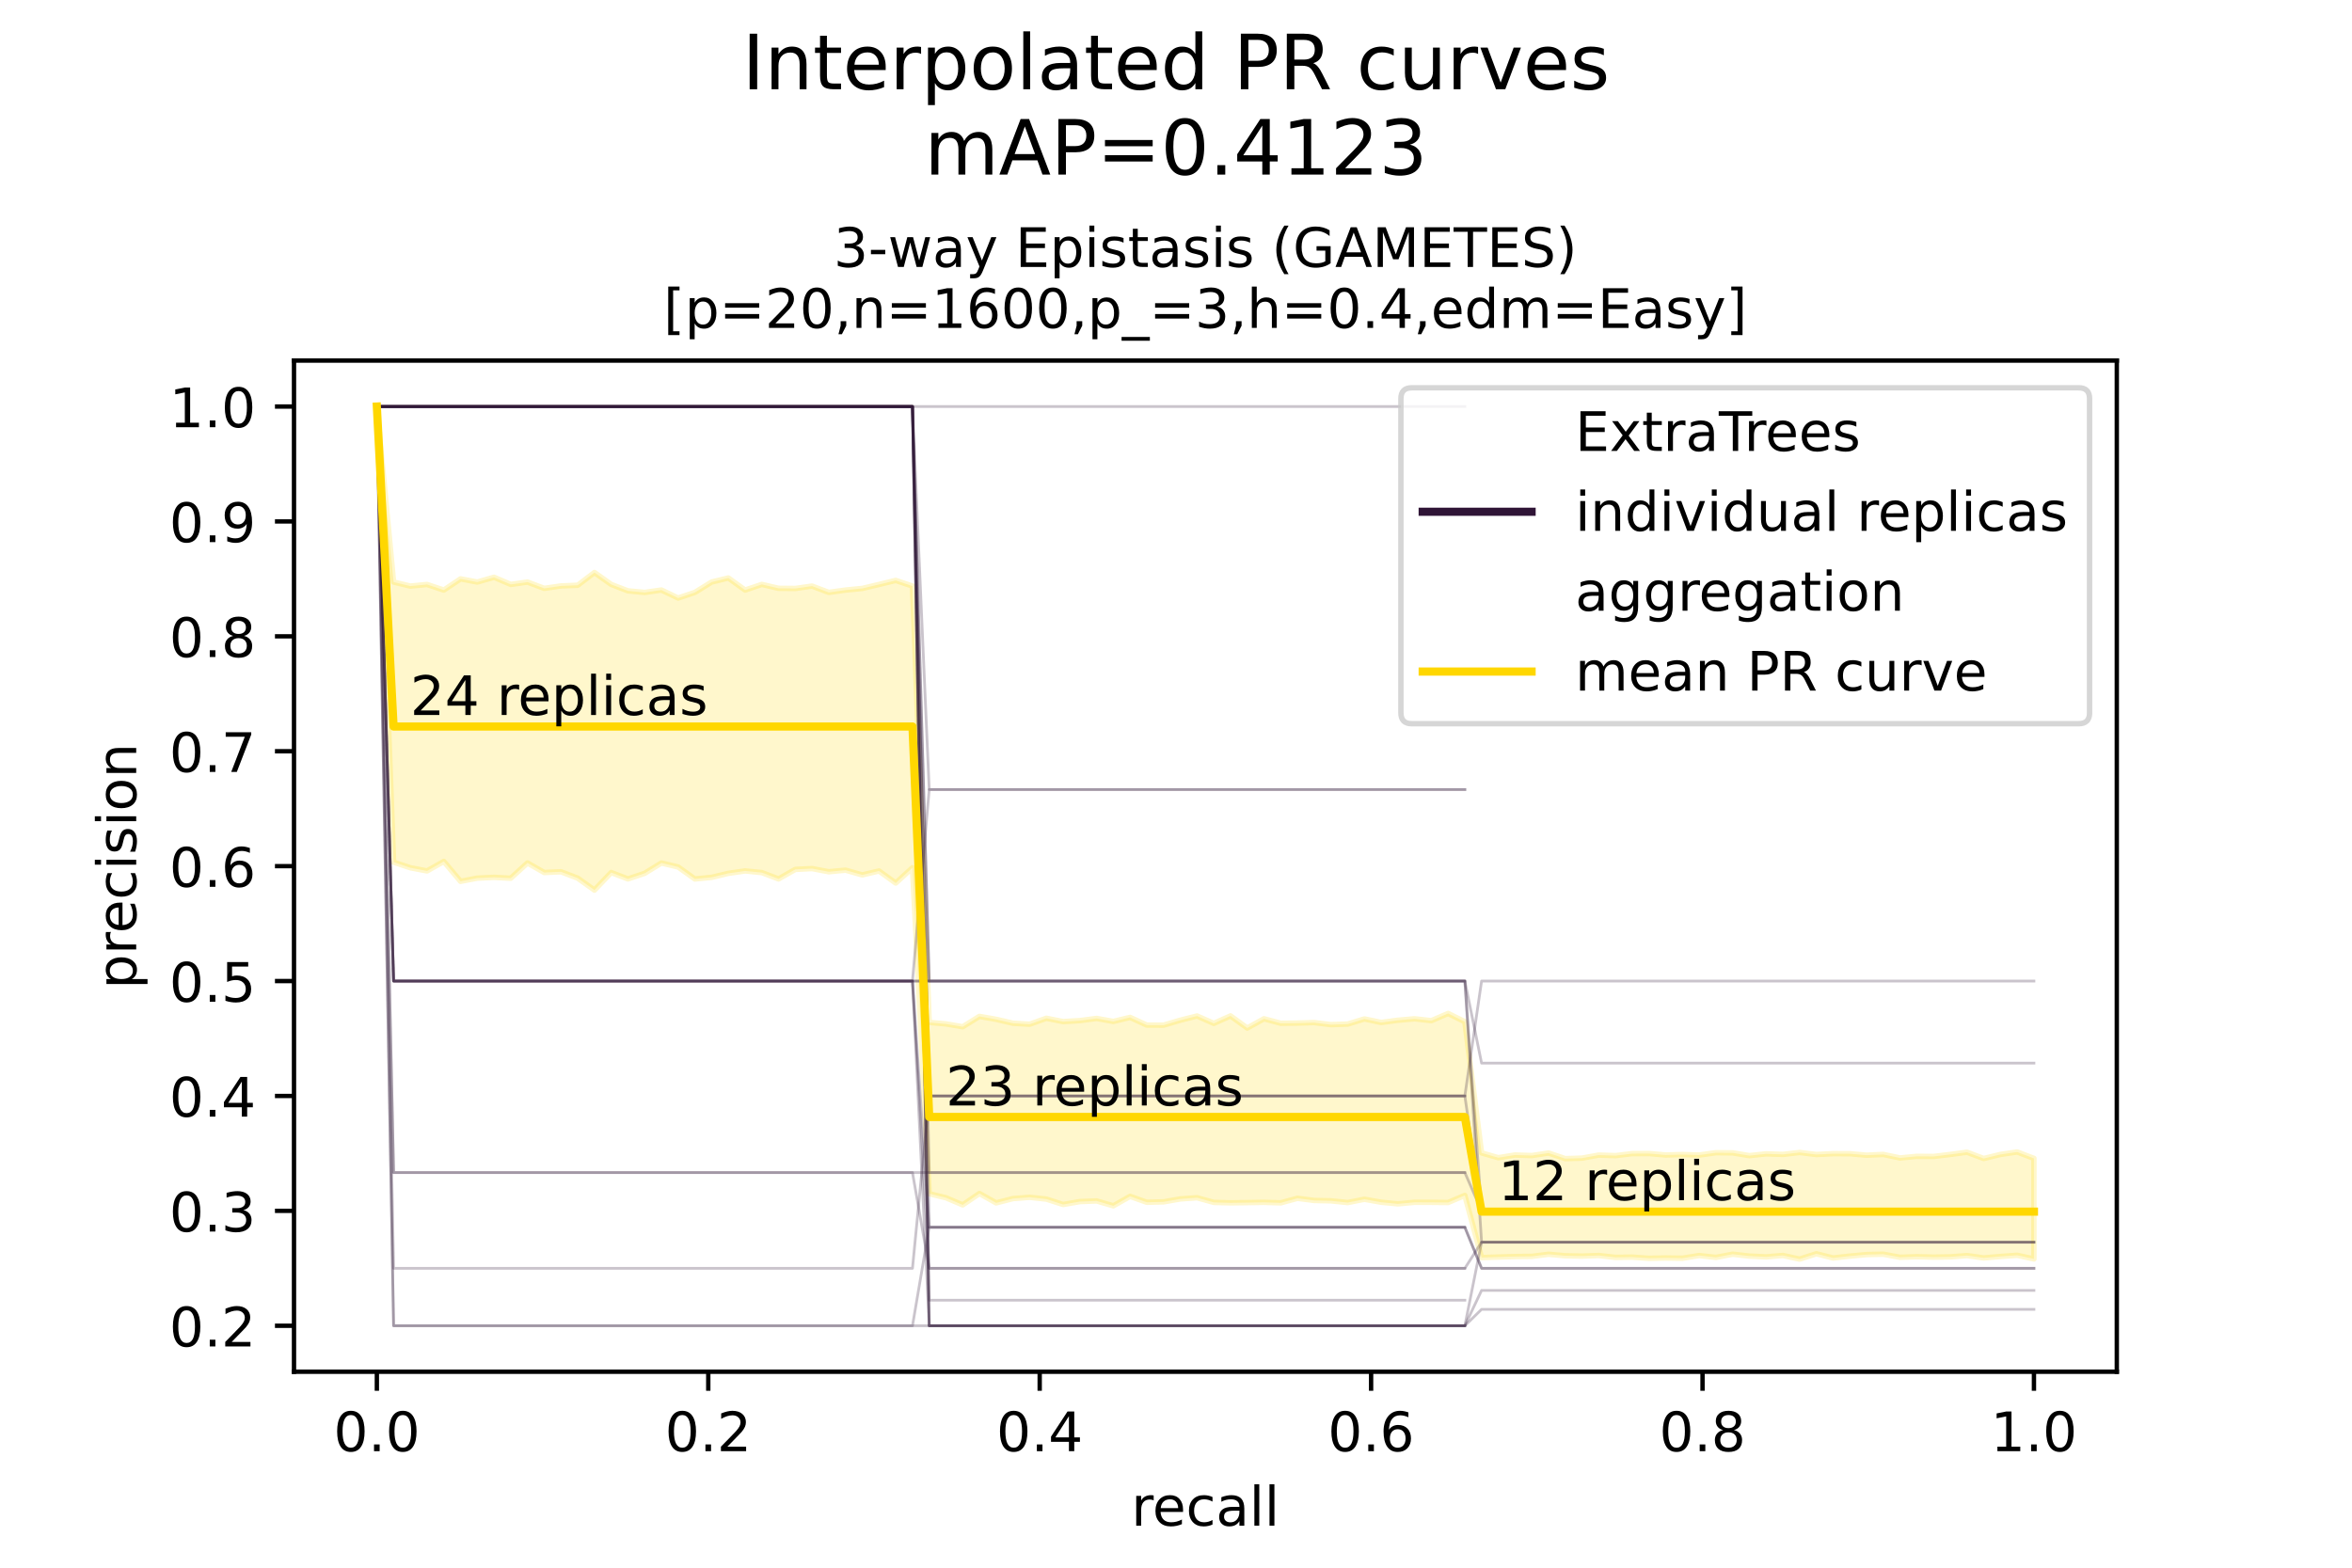 <?xml version="1.0" encoding="utf-8" standalone="no"?>
<!DOCTYPE svg PUBLIC "-//W3C//DTD SVG 1.1//EN"
  "http://www.w3.org/Graphics/SVG/1.1/DTD/svg11.dtd">
<!-- Created with matplotlib (https://matplotlib.org/) -->
<svg height="288pt" version="1.1" viewBox="0 0 432 288" width="432pt" xmlns="http://www.w3.org/2000/svg" xmlns:xlink="http://www.w3.org/1999/xlink">
 <defs>
  <style type="text/css">
*{stroke-linecap:butt;stroke-linejoin:round;}
  </style>
 </defs>
 <g id="figure_1">
  <g id="patch_1">
   <path d="M 0 288 
L 432 288 
L 432 0 
L 0 0 
z
" style="fill:#ffffff;"/>
  </g>
  <g id="axes_1">
   <g id="patch_2">
    <path d="M 54 252 
L 388.8 252 
L 388.8 66.24 
L 54 66.24 
z
" style="fill:#ffffff;"/>
   </g>
   <g id="PolyCollection_1">
    <defs>
     <path d="M 69.218 -213.316 
L 69.218 -213.316 
L 72.293 -129.613 
L 75.367 -128.583 
L 78.441 -128 
L 81.516 -129.745 
L 84.59 -126.091 
L 87.664 -126.681 
L 90.739 -126.824 
L 93.813 -126.663 
L 96.888 -129.466 
L 99.962 -127.707 
L 103.036 -127.847 
L 106.111 -126.674 
L 109.185 -124.479 
L 112.26 -127.707 
L 115.334 -126.535 
L 118.408 -127.561 
L 121.483 -129.459 
L 124.557 -128.726 
L 127.631 -126.527 
L 130.706 -126.824 
L 133.78 -127.557 
L 136.855 -128 
L 139.929 -127.696 
L 143.003 -126.531 
L 146.078 -128.283 
L 149.152 -128.433 
L 152.226 -127.85 
L 155.301 -128.143 
L 158.375 -127.267 
L 161.45 -127.993 
L 164.524 -125.776 
L 167.598 -128.583 
L 170.673 -68.706 
L 173.747 -67.96 
L 176.821 -66.65 
L 179.896 -68.741 
L 182.97 -67.014 
L 186.045 -67.807 
L 189.119 -68.044 
L 192.193 -67.713 
L 195.268 -66.718 
L 198.342 -67.256 
L 201.417 -67.373 
L 204.491 -66.477 
L 207.565 -68.217 
L 210.64 -67.125 
L 213.714 -67.204 
L 216.788 -67.745 
L 219.863 -67.962 
L 222.937 -67.106 
L 226.012 -67.024 
L 229.086 -67.067 
L 232.16 -67.118 
L 235.235 -67.021 
L 238.309 -67.861 
L 241.383 -67.461 
L 244.458 -67.393 
L 247.532 -67.074 
L 250.607 -67.685 
L 253.681 -67.135 
L 256.755 -66.839 
L 259.83 -67.125 
L 262.904 -67.116 
L 265.979 -67.087 
L 269.053 -68.397 
L 272.127 -56.969 
L 275.202 -57.069 
L 278.276 -57.161 
L 281.35 -57.192 
L 284.425 -57.579 
L 287.499 -57.303 
L 290.574 -57.241 
L 293.648 -57.351 
L 296.722 -57.003 
L 299.797 -57.052 
L 302.871 -56.84 
L 305.945 -56.902 
L 309.02 -56.854 
L 312.094 -57.344 
L 315.169 -57.003 
L 318.243 -57.591 
L 321.317 -57.245 
L 324.392 -57.098 
L 327.466 -57.36 
L 330.54 -56.69 
L 333.615 -57.672 
L 336.689 -56.898 
L 339.764 -57.24 
L 342.838 -57.519 
L 345.912 -57.59 
L 348.987 -57.022 
L 352.061 -57.131 
L 355.136 -57.051 
L 358.21 -57.1 
L 361.284 -57.339 
L 364.359 -56.91 
L 367.433 -57.173 
L 370.507 -57.39 
L 373.582 -56.721 
L 373.582 -75.195 
L 373.582 -75.195 
L 370.507 -76.367 
L 367.433 -75.92 
L 364.359 -75.171 
L 361.284 -76.325 
L 358.21 -75.917 
L 355.136 -75.548 
L 352.061 -75.571 
L 348.987 -75.274 
L 345.912 -75.919 
L 342.838 -75.779 
L 339.764 -76.05 
L 336.689 -76.059 
L 333.615 -75.904 
L 330.54 -76.28 
L 327.466 -75.925 
L 324.392 -76.028 
L 321.317 -75.701 
L 318.243 -76.208 
L 315.169 -76.234 
L 312.094 -75.808 
L 309.02 -75.903 
L 305.945 -75.815 
L 302.871 -76.084 
L 299.797 -76.069 
L 296.722 -75.701 
L 293.648 -75.801 
L 290.574 -75.243 
L 287.499 -75.149 
L 284.425 -76.178 
L 281.35 -75.713 
L 278.276 -75.818 
L 275.202 -75.321 
L 272.127 -76.199 
L 269.053 -100.298 
L 265.979 -101.821 
L 262.904 -100.494 
L 259.83 -100.835 
L 256.755 -100.571 
L 253.681 -100.162 
L 250.607 -100.81 
L 247.532 -99.866 
L 244.458 -99.762 
L 241.383 -100.141 
L 238.309 -100.049 
L 235.235 -100.014 
L 232.16 -100.841 
L 229.086 -99.143 
L 226.012 -101.37 
L 222.937 -99.993 
L 219.863 -101.356 
L 216.788 -100.576 
L 213.714 -99.667 
L 210.64 -99.68 
L 207.565 -101.097 
L 204.491 -100.349 
L 201.417 -100.904 
L 198.342 -100.503 
L 195.268 -100.319 
L 192.193 -100.934 
L 189.119 -99.839 
L 186.045 -100.024 
L 182.97 -100.737 
L 179.896 -101.282 
L 176.821 -99.373 
L 173.747 -99.899 
L 170.673 -100.171 
L 167.598 -180.333 
L 164.524 -181.371 
L 161.45 -180.627 
L 158.375 -179.901 
L 155.301 -179.6 
L 152.226 -179.168 
L 149.152 -180.333 
L 146.078 -179.894 
L 143.003 -179.923 
L 139.929 -180.638 
L 136.855 -179.6 
L 133.78 -181.818 
L 130.706 -181.074 
L 127.631 -179.168 
L 124.557 -178.135 
L 121.483 -179.608 
L 118.408 -179.161 
L 115.334 -179.454 
L 112.26 -180.638 
L 109.185 -182.825 
L 106.111 -180.484 
L 103.036 -180.359 
L 99.962 -179.912 
L 96.888 -181.066 
L 93.813 -180.638 
L 90.739 -181.95 
L 87.664 -181.074 
L 84.59 -181.653 
L 81.516 -179.6 
L 78.441 -180.627 
L 75.367 -180.333 
L 72.293 -181.074 
L 69.218 -213.316 
z
" id="m8aee8c001f" style="stroke:#ffd700;stroke-opacity:0.2;"/>
    </defs>
    <g clip-path="url(#pa7dd84c6e5)">
     <use style="fill:#ffd700;fill-opacity:0.2;stroke:#ffd700;stroke-opacity:0.2;" x="0" xlink:href="#m8aee8c001f" y="288"/>
    </g>
   </g>
   <g id="matplotlib.axis_1">
    <g id="xtick_1">
     <g id="line2d_1">
      <defs>
       <path d="M 0 0 
L 0 3.5 
" id="ma5c0b39a01" style="stroke:#000000;stroke-width:0.8;"/>
      </defs>
      <g>
       <use style="stroke:#000000;stroke-width:0.8;" x="69.218" xlink:href="#ma5c0b39a01" y="252"/>
      </g>
     </g>
     <g id="text_1">
      <!-- 0.0 -->
      <defs>
       <path d="M 31.781 66.406 
Q 24.172 66.406 20.328 58.906 
Q 16.5 51.422 16.5 36.375 
Q 16.5 21.391 20.328 13.891 
Q 24.172 6.391 31.781 6.391 
Q 39.453 6.391 43.281 13.891 
Q 47.125 21.391 47.125 36.375 
Q 47.125 51.422 43.281 58.906 
Q 39.453 66.406 31.781 66.406 
z
M 31.781 74.219 
Q 44.047 74.219 50.516 64.516 
Q 56.984 54.828 56.984 36.375 
Q 56.984 17.969 50.516 8.266 
Q 44.047 -1.422 31.781 -1.422 
Q 19.531 -1.422 13.062 8.266 
Q 6.594 17.969 6.594 36.375 
Q 6.594 54.828 13.062 64.516 
Q 19.531 74.219 31.781 74.219 
z
" id="DejaVuSans-48"/>
       <path d="M 10.688 12.406 
L 21 12.406 
L 21 0 
L 10.688 0 
z
" id="DejaVuSans-46"/>
      </defs>
      <g transform="translate(61.267 266.598)scale(0.1 -0.1)">
       <use xlink:href="#DejaVuSans-48"/>
       <use x="63.623" xlink:href="#DejaVuSans-46"/>
       <use x="95.41" xlink:href="#DejaVuSans-48"/>
      </g>
     </g>
    </g>
    <g id="xtick_2">
     <g id="line2d_2">
      <g>
       <use style="stroke:#000000;stroke-width:0.8;" x="130.091" xlink:href="#ma5c0b39a01" y="252"/>
      </g>
     </g>
     <g id="text_2">
      <!-- 0.2 -->
      <defs>
       <path d="M 19.188 8.297 
L 53.609 8.297 
L 53.609 0 
L 7.328 0 
L 7.328 8.297 
Q 12.938 14.109 22.625 23.891 
Q 32.328 33.688 34.812 36.531 
Q 39.547 41.844 41.422 45.531 
Q 43.312 49.219 43.312 52.781 
Q 43.312 58.594 39.234 62.25 
Q 35.156 65.922 28.609 65.922 
Q 23.969 65.922 18.812 64.312 
Q 13.672 62.703 7.812 59.422 
L 7.812 69.391 
Q 13.766 71.781 18.938 73 
Q 24.125 74.219 28.422 74.219 
Q 39.75 74.219 46.484 68.547 
Q 53.219 62.891 53.219 53.422 
Q 53.219 48.922 51.531 44.891 
Q 49.859 40.875 45.406 35.406 
Q 44.188 33.984 37.641 27.219 
Q 31.109 20.453 19.188 8.297 
z
" id="DejaVuSans-50"/>
      </defs>
      <g transform="translate(122.139 266.598)scale(0.1 -0.1)">
       <use xlink:href="#DejaVuSans-48"/>
       <use x="63.623" xlink:href="#DejaVuSans-46"/>
       <use x="95.41" xlink:href="#DejaVuSans-50"/>
      </g>
     </g>
    </g>
    <g id="xtick_3">
     <g id="line2d_3">
      <g>
       <use style="stroke:#000000;stroke-width:0.8;" x="190.964" xlink:href="#ma5c0b39a01" y="252"/>
      </g>
     </g>
     <g id="text_3">
      <!-- 0.4 -->
      <defs>
       <path d="M 37.797 64.312 
L 12.891 25.391 
L 37.797 25.391 
z
M 35.203 72.906 
L 47.609 72.906 
L 47.609 25.391 
L 58.016 25.391 
L 58.016 17.188 
L 47.609 17.188 
L 47.609 0 
L 37.797 0 
L 37.797 17.188 
L 4.891 17.188 
L 4.891 26.703 
z
" id="DejaVuSans-52"/>
      </defs>
      <g transform="translate(183.012 266.598)scale(0.1 -0.1)">
       <use xlink:href="#DejaVuSans-48"/>
       <use x="63.623" xlink:href="#DejaVuSans-46"/>
       <use x="95.41" xlink:href="#DejaVuSans-52"/>
      </g>
     </g>
    </g>
    <g id="xtick_4">
     <g id="line2d_4">
      <g>
       <use style="stroke:#000000;stroke-width:0.8;" x="251.836" xlink:href="#ma5c0b39a01" y="252"/>
      </g>
     </g>
     <g id="text_4">
      <!-- 0.6 -->
      <defs>
       <path d="M 33.016 40.375 
Q 26.375 40.375 22.484 35.828 
Q 18.609 31.297 18.609 23.391 
Q 18.609 15.531 22.484 10.953 
Q 26.375 6.391 33.016 6.391 
Q 39.656 6.391 43.531 10.953 
Q 47.406 15.531 47.406 23.391 
Q 47.406 31.297 43.531 35.828 
Q 39.656 40.375 33.016 40.375 
z
M 52.594 71.297 
L 52.594 62.312 
Q 48.875 64.062 45.094 64.984 
Q 41.312 65.922 37.594 65.922 
Q 27.828 65.922 22.672 59.328 
Q 17.531 52.734 16.797 39.406 
Q 19.672 43.656 24.016 45.922 
Q 28.375 48.188 33.594 48.188 
Q 44.578 48.188 50.953 41.516 
Q 57.328 34.859 57.328 23.391 
Q 57.328 12.156 50.688 5.359 
Q 44.047 -1.422 33.016 -1.422 
Q 20.359 -1.422 13.672 8.266 
Q 6.984 17.969 6.984 36.375 
Q 6.984 53.656 15.188 63.938 
Q 23.391 74.219 37.203 74.219 
Q 40.922 74.219 44.703 73.484 
Q 48.484 72.75 52.594 71.297 
z
" id="DejaVuSans-54"/>
      </defs>
      <g transform="translate(243.885 266.598)scale(0.1 -0.1)">
       <use xlink:href="#DejaVuSans-48"/>
       <use x="63.623" xlink:href="#DejaVuSans-46"/>
       <use x="95.41" xlink:href="#DejaVuSans-54"/>
      </g>
     </g>
    </g>
    <g id="xtick_5">
     <g id="line2d_5">
      <g>
       <use style="stroke:#000000;stroke-width:0.8;" x="312.709" xlink:href="#ma5c0b39a01" y="252"/>
      </g>
     </g>
     <g id="text_5">
      <!-- 0.8 -->
      <defs>
       <path d="M 31.781 34.625 
Q 24.75 34.625 20.719 30.859 
Q 16.703 27.094 16.703 20.516 
Q 16.703 13.922 20.719 10.156 
Q 24.75 6.391 31.781 6.391 
Q 38.812 6.391 42.859 10.172 
Q 46.922 13.969 46.922 20.516 
Q 46.922 27.094 42.891 30.859 
Q 38.875 34.625 31.781 34.625 
z
M 21.922 38.812 
Q 15.578 40.375 12.031 44.719 
Q 8.5 49.078 8.5 55.328 
Q 8.5 64.062 14.719 69.141 
Q 20.953 74.219 31.781 74.219 
Q 42.672 74.219 48.875 69.141 
Q 55.078 64.062 55.078 55.328 
Q 55.078 49.078 51.531 44.719 
Q 48 40.375 41.703 38.812 
Q 48.828 37.156 52.797 32.312 
Q 56.781 27.484 56.781 20.516 
Q 56.781 9.906 50.312 4.234 
Q 43.844 -1.422 31.781 -1.422 
Q 19.734 -1.422 13.25 4.234 
Q 6.781 9.906 6.781 20.516 
Q 6.781 27.484 10.781 32.312 
Q 14.797 37.156 21.922 38.812 
z
M 18.312 54.391 
Q 18.312 48.734 21.844 45.562 
Q 25.391 42.391 31.781 42.391 
Q 38.141 42.391 41.719 45.562 
Q 45.312 48.734 45.312 54.391 
Q 45.312 60.062 41.719 63.234 
Q 38.141 66.406 31.781 66.406 
Q 25.391 66.406 21.844 63.234 
Q 18.312 60.062 18.312 54.391 
z
" id="DejaVuSans-56"/>
      </defs>
      <g transform="translate(304.758 266.598)scale(0.1 -0.1)">
       <use xlink:href="#DejaVuSans-48"/>
       <use x="63.623" xlink:href="#DejaVuSans-46"/>
       <use x="95.41" xlink:href="#DejaVuSans-56"/>
      </g>
     </g>
    </g>
    <g id="xtick_6">
     <g id="line2d_6">
      <g>
       <use style="stroke:#000000;stroke-width:0.8;" x="373.582" xlink:href="#ma5c0b39a01" y="252"/>
      </g>
     </g>
     <g id="text_6">
      <!-- 1.0 -->
      <defs>
       <path d="M 12.406 8.297 
L 28.516 8.297 
L 28.516 63.922 
L 10.984 60.406 
L 10.984 69.391 
L 28.422 72.906 
L 38.281 72.906 
L 38.281 8.297 
L 54.391 8.297 
L 54.391 0 
L 12.406 0 
z
" id="DejaVuSans-49"/>
      </defs>
      <g transform="translate(365.63 266.598)scale(0.1 -0.1)">
       <use xlink:href="#DejaVuSans-49"/>
       <use x="63.623" xlink:href="#DejaVuSans-46"/>
       <use x="95.41" xlink:href="#DejaVuSans-48"/>
      </g>
     </g>
    </g>
    <g id="text_7">
     <!-- recall -->
     <defs>
      <path d="M 41.109 46.297 
Q 39.594 47.172 37.812 47.578 
Q 36.031 48 33.891 48 
Q 26.266 48 22.188 43.047 
Q 18.109 38.094 18.109 28.812 
L 18.109 0 
L 9.078 0 
L 9.078 54.688 
L 18.109 54.688 
L 18.109 46.188 
Q 20.953 51.172 25.484 53.578 
Q 30.031 56 36.531 56 
Q 37.453 56 38.578 55.875 
Q 39.703 55.766 41.062 55.516 
z
" id="DejaVuSans-114"/>
      <path d="M 56.203 29.594 
L 56.203 25.203 
L 14.891 25.203 
Q 15.484 15.922 20.484 11.062 
Q 25.484 6.203 34.422 6.203 
Q 39.594 6.203 44.453 7.469 
Q 49.312 8.734 54.109 11.281 
L 54.109 2.781 
Q 49.266 0.734 44.188 -0.344 
Q 39.109 -1.422 33.891 -1.422 
Q 20.797 -1.422 13.156 6.188 
Q 5.516 13.812 5.516 26.812 
Q 5.516 40.234 12.766 48.109 
Q 20.016 56 32.328 56 
Q 43.359 56 49.781 48.891 
Q 56.203 41.797 56.203 29.594 
z
M 47.219 32.234 
Q 47.125 39.594 43.094 43.984 
Q 39.062 48.391 32.422 48.391 
Q 24.906 48.391 20.391 44.141 
Q 15.875 39.891 15.188 32.172 
z
" id="DejaVuSans-101"/>
      <path d="M 48.781 52.594 
L 48.781 44.188 
Q 44.969 46.297 41.141 47.344 
Q 37.312 48.391 33.406 48.391 
Q 24.656 48.391 19.812 42.844 
Q 14.984 37.312 14.984 27.297 
Q 14.984 17.281 19.812 11.734 
Q 24.656 6.203 33.406 6.203 
Q 37.312 6.203 41.141 7.25 
Q 44.969 8.297 48.781 10.406 
L 48.781 2.094 
Q 45.016 0.344 40.984 -0.531 
Q 36.969 -1.422 32.422 -1.422 
Q 20.062 -1.422 12.781 6.344 
Q 5.516 14.109 5.516 27.297 
Q 5.516 40.672 12.859 48.328 
Q 20.219 56 33.016 56 
Q 37.156 56 41.109 55.141 
Q 45.062 54.297 48.781 52.594 
z
" id="DejaVuSans-99"/>
      <path d="M 34.281 27.484 
Q 23.391 27.484 19.188 25 
Q 14.984 22.516 14.984 16.5 
Q 14.984 11.719 18.141 8.906 
Q 21.297 6.109 26.703 6.109 
Q 34.188 6.109 38.703 11.406 
Q 43.219 16.703 43.219 25.484 
L 43.219 27.484 
z
M 52.203 31.203 
L 52.203 0 
L 43.219 0 
L 43.219 8.297 
Q 40.141 3.328 35.547 0.953 
Q 30.953 -1.422 24.312 -1.422 
Q 15.922 -1.422 10.953 3.297 
Q 6 8.016 6 15.922 
Q 6 25.141 12.172 29.828 
Q 18.359 34.516 30.609 34.516 
L 43.219 34.516 
L 43.219 35.406 
Q 43.219 41.609 39.141 45 
Q 35.062 48.391 27.688 48.391 
Q 23 48.391 18.547 47.266 
Q 14.109 46.141 10.016 43.891 
L 10.016 52.203 
Q 14.938 54.109 19.578 55.047 
Q 24.219 56 28.609 56 
Q 40.484 56 46.344 49.844 
Q 52.203 43.703 52.203 31.203 
z
" id="DejaVuSans-97"/>
      <path d="M 9.422 75.984 
L 18.406 75.984 
L 18.406 0 
L 9.422 0 
z
" id="DejaVuSans-108"/>
     </defs>
     <g transform="translate(207.789 280.277)scale(0.1 -0.1)">
      <use xlink:href="#DejaVuSans-114"/>
      <use x="38.863" xlink:href="#DejaVuSans-101"/>
      <use x="100.387" xlink:href="#DejaVuSans-99"/>
      <use x="155.367" xlink:href="#DejaVuSans-97"/>
      <use x="216.646" xlink:href="#DejaVuSans-108"/>
      <use x="244.43" xlink:href="#DejaVuSans-108"/>
     </g>
    </g>
   </g>
   <g id="matplotlib.axis_2">
    <g id="ytick_1">
     <g id="line2d_7">
      <defs>
       <path d="M 0 0 
L -3.5 0 
" id="m71d83e1896" style="stroke:#000000;stroke-width:0.8;"/>
      </defs>
      <g>
       <use style="stroke:#000000;stroke-width:0.8;" x="54" xlink:href="#m71d83e1896" y="243.556"/>
      </g>
     </g>
     <g id="text_8">
      <!-- 0.2 -->
      <g transform="translate(31.097 247.356)scale(0.1 -0.1)">
       <use xlink:href="#DejaVuSans-48"/>
       <use x="63.623" xlink:href="#DejaVuSans-46"/>
       <use x="95.41" xlink:href="#DejaVuSans-50"/>
      </g>
     </g>
    </g>
    <g id="ytick_2">
     <g id="line2d_8">
      <g>
       <use style="stroke:#000000;stroke-width:0.8;" x="54" xlink:href="#m71d83e1896" y="222.447"/>
      </g>
     </g>
     <g id="text_9">
      <!-- 0.3 -->
      <defs>
       <path d="M 40.578 39.312 
Q 47.656 37.797 51.625 33 
Q 55.609 28.219 55.609 21.188 
Q 55.609 10.406 48.188 4.484 
Q 40.766 -1.422 27.094 -1.422 
Q 22.516 -1.422 17.656 -0.516 
Q 12.797 0.391 7.625 2.203 
L 7.625 11.719 
Q 11.719 9.328 16.594 8.109 
Q 21.484 6.891 26.812 6.891 
Q 36.078 6.891 40.938 10.547 
Q 45.797 14.203 45.797 21.188 
Q 45.797 27.641 41.281 31.266 
Q 36.766 34.906 28.719 34.906 
L 20.219 34.906 
L 20.219 43.016 
L 29.109 43.016 
Q 36.375 43.016 40.234 45.922 
Q 44.094 48.828 44.094 54.297 
Q 44.094 59.906 40.109 62.906 
Q 36.141 65.922 28.719 65.922 
Q 24.656 65.922 20.016 65.031 
Q 15.375 64.156 9.812 62.312 
L 9.812 71.094 
Q 15.438 72.656 20.344 73.438 
Q 25.25 74.219 29.594 74.219 
Q 40.828 74.219 47.359 69.109 
Q 53.906 64.016 53.906 55.328 
Q 53.906 49.266 50.438 45.094 
Q 46.969 40.922 40.578 39.312 
z
" id="DejaVuSans-51"/>
      </defs>
      <g transform="translate(31.097 226.246)scale(0.1 -0.1)">
       <use xlink:href="#DejaVuSans-48"/>
       <use x="63.623" xlink:href="#DejaVuSans-46"/>
       <use x="95.41" xlink:href="#DejaVuSans-51"/>
      </g>
     </g>
    </g>
    <g id="ytick_3">
     <g id="line2d_9">
      <g>
       <use style="stroke:#000000;stroke-width:0.8;" x="54" xlink:href="#m71d83e1896" y="201.338"/>
      </g>
     </g>
     <g id="text_10">
      <!-- 0.4 -->
      <g transform="translate(31.097 205.137)scale(0.1 -0.1)">
       <use xlink:href="#DejaVuSans-48"/>
       <use x="63.623" xlink:href="#DejaVuSans-46"/>
       <use x="95.41" xlink:href="#DejaVuSans-52"/>
      </g>
     </g>
    </g>
    <g id="ytick_4">
     <g id="line2d_10">
      <g>
       <use style="stroke:#000000;stroke-width:0.8;" x="54" xlink:href="#m71d83e1896" y="180.229"/>
      </g>
     </g>
     <g id="text_11">
      <!-- 0.5 -->
      <defs>
       <path d="M 10.797 72.906 
L 49.516 72.906 
L 49.516 64.594 
L 19.828 64.594 
L 19.828 46.734 
Q 21.969 47.469 24.109 47.828 
Q 26.266 48.188 28.422 48.188 
Q 40.625 48.188 47.75 41.5 
Q 54.891 34.812 54.891 23.391 
Q 54.891 11.625 47.562 5.094 
Q 40.234 -1.422 26.906 -1.422 
Q 22.312 -1.422 17.547 -0.641 
Q 12.797 0.141 7.719 1.703 
L 7.719 11.625 
Q 12.109 9.234 16.797 8.062 
Q 21.484 6.891 26.703 6.891 
Q 35.156 6.891 40.078 11.328 
Q 45.016 15.766 45.016 23.391 
Q 45.016 31 40.078 35.438 
Q 35.156 39.891 26.703 39.891 
Q 22.75 39.891 18.812 39.016 
Q 14.891 38.141 10.797 36.281 
z
" id="DejaVuSans-53"/>
      </defs>
      <g transform="translate(31.097 184.028)scale(0.1 -0.1)">
       <use xlink:href="#DejaVuSans-48"/>
       <use x="63.623" xlink:href="#DejaVuSans-46"/>
       <use x="95.41" xlink:href="#DejaVuSans-53"/>
      </g>
     </g>
    </g>
    <g id="ytick_5">
     <g id="line2d_11">
      <g>
       <use style="stroke:#000000;stroke-width:0.8;" x="54" xlink:href="#m71d83e1896" y="159.12"/>
      </g>
     </g>
     <g id="text_12">
      <!-- 0.6 -->
      <g transform="translate(31.097 162.919)scale(0.1 -0.1)">
       <use xlink:href="#DejaVuSans-48"/>
       <use x="63.623" xlink:href="#DejaVuSans-46"/>
       <use x="95.41" xlink:href="#DejaVuSans-54"/>
      </g>
     </g>
    </g>
    <g id="ytick_6">
     <g id="line2d_12">
      <g>
       <use style="stroke:#000000;stroke-width:0.8;" x="54" xlink:href="#m71d83e1896" y="138.011"/>
      </g>
     </g>
     <g id="text_13">
      <!-- 0.7 -->
      <defs>
       <path d="M 8.203 72.906 
L 55.078 72.906 
L 55.078 68.703 
L 28.609 0 
L 18.312 0 
L 43.219 64.594 
L 8.203 64.594 
z
" id="DejaVuSans-55"/>
      </defs>
      <g transform="translate(31.097 141.81)scale(0.1 -0.1)">
       <use xlink:href="#DejaVuSans-48"/>
       <use x="63.623" xlink:href="#DejaVuSans-46"/>
       <use x="95.41" xlink:href="#DejaVuSans-55"/>
      </g>
     </g>
    </g>
    <g id="ytick_7">
     <g id="line2d_13">
      <g>
       <use style="stroke:#000000;stroke-width:0.8;" x="54" xlink:href="#m71d83e1896" y="116.902"/>
      </g>
     </g>
     <g id="text_14">
      <!-- 0.8 -->
      <g transform="translate(31.097 120.701)scale(0.1 -0.1)">
       <use xlink:href="#DejaVuSans-48"/>
       <use x="63.623" xlink:href="#DejaVuSans-46"/>
       <use x="95.41" xlink:href="#DejaVuSans-56"/>
      </g>
     </g>
    </g>
    <g id="ytick_8">
     <g id="line2d_14">
      <g>
       <use style="stroke:#000000;stroke-width:0.8;" x="54" xlink:href="#m71d83e1896" y="95.793"/>
      </g>
     </g>
     <g id="text_15">
      <!-- 0.9 -->
      <defs>
       <path d="M 10.984 1.516 
L 10.984 10.5 
Q 14.703 8.734 18.5 7.812 
Q 22.312 6.891 25.984 6.891 
Q 35.75 6.891 40.891 13.453 
Q 46.047 20.016 46.781 33.406 
Q 43.953 29.203 39.594 26.953 
Q 35.25 24.703 29.984 24.703 
Q 19.047 24.703 12.672 31.312 
Q 6.297 37.938 6.297 49.422 
Q 6.297 60.641 12.938 67.422 
Q 19.578 74.219 30.609 74.219 
Q 43.266 74.219 49.922 64.516 
Q 56.594 54.828 56.594 36.375 
Q 56.594 19.141 48.406 8.859 
Q 40.234 -1.422 26.422 -1.422 
Q 22.703 -1.422 18.891 -0.688 
Q 15.094 0.047 10.984 1.516 
z
M 30.609 32.422 
Q 37.25 32.422 41.125 36.953 
Q 45.016 41.5 45.016 49.422 
Q 45.016 57.281 41.125 61.844 
Q 37.25 66.406 30.609 66.406 
Q 23.969 66.406 20.094 61.844 
Q 16.219 57.281 16.219 49.422 
Q 16.219 41.5 20.094 36.953 
Q 23.969 32.422 30.609 32.422 
z
" id="DejaVuSans-57"/>
      </defs>
      <g transform="translate(31.097 99.592)scale(0.1 -0.1)">
       <use xlink:href="#DejaVuSans-48"/>
       <use x="63.623" xlink:href="#DejaVuSans-46"/>
       <use x="95.41" xlink:href="#DejaVuSans-57"/>
      </g>
     </g>
    </g>
    <g id="ytick_9">
     <g id="line2d_15">
      <g>
       <use style="stroke:#000000;stroke-width:0.8;" x="54" xlink:href="#m71d83e1896" y="74.684"/>
      </g>
     </g>
     <g id="text_16">
      <!-- 1.0 -->
      <g transform="translate(31.097 78.483)scale(0.1 -0.1)">
       <use xlink:href="#DejaVuSans-49"/>
       <use x="63.623" xlink:href="#DejaVuSans-46"/>
       <use x="95.41" xlink:href="#DejaVuSans-48"/>
      </g>
     </g>
    </g>
    <g id="text_17">
     <!-- precision -->
     <defs>
      <path d="M 18.109 8.203 
L 18.109 -20.797 
L 9.078 -20.797 
L 9.078 54.688 
L 18.109 54.688 
L 18.109 46.391 
Q 20.953 51.266 25.266 53.625 
Q 29.594 56 35.594 56 
Q 45.562 56 51.781 48.094 
Q 58.016 40.188 58.016 27.297 
Q 58.016 14.406 51.781 6.484 
Q 45.562 -1.422 35.594 -1.422 
Q 29.594 -1.422 25.266 0.953 
Q 20.953 3.328 18.109 8.203 
z
M 48.688 27.297 
Q 48.688 37.203 44.609 42.844 
Q 40.531 48.484 33.406 48.484 
Q 26.266 48.484 22.188 42.844 
Q 18.109 37.203 18.109 27.297 
Q 18.109 17.391 22.188 11.75 
Q 26.266 6.109 33.406 6.109 
Q 40.531 6.109 44.609 11.75 
Q 48.688 17.391 48.688 27.297 
z
" id="DejaVuSans-112"/>
      <path d="M 9.422 54.688 
L 18.406 54.688 
L 18.406 0 
L 9.422 0 
z
M 9.422 75.984 
L 18.406 75.984 
L 18.406 64.594 
L 9.422 64.594 
z
" id="DejaVuSans-105"/>
      <path d="M 44.281 53.078 
L 44.281 44.578 
Q 40.484 46.531 36.375 47.5 
Q 32.281 48.484 27.875 48.484 
Q 21.188 48.484 17.844 46.438 
Q 14.5 44.391 14.5 40.281 
Q 14.5 37.156 16.891 35.375 
Q 19.281 33.594 26.516 31.984 
L 29.594 31.297 
Q 39.156 29.25 43.188 25.516 
Q 47.219 21.781 47.219 15.094 
Q 47.219 7.469 41.188 3.016 
Q 35.156 -1.422 24.609 -1.422 
Q 20.219 -1.422 15.453 -0.562 
Q 10.688 0.297 5.422 2 
L 5.422 11.281 
Q 10.406 8.688 15.234 7.391 
Q 20.062 6.109 24.812 6.109 
Q 31.156 6.109 34.562 8.281 
Q 37.984 10.453 37.984 14.406 
Q 37.984 18.062 35.516 20.016 
Q 33.062 21.969 24.703 23.781 
L 21.578 24.516 
Q 13.234 26.266 9.516 29.906 
Q 5.812 33.547 5.812 39.891 
Q 5.812 47.609 11.281 51.797 
Q 16.75 56 26.812 56 
Q 31.781 56 36.172 55.266 
Q 40.578 54.547 44.281 53.078 
z
" id="DejaVuSans-115"/>
      <path d="M 30.609 48.391 
Q 23.391 48.391 19.188 42.75 
Q 14.984 37.109 14.984 27.297 
Q 14.984 17.484 19.156 11.844 
Q 23.344 6.203 30.609 6.203 
Q 37.797 6.203 41.984 11.859 
Q 46.188 17.531 46.188 27.297 
Q 46.188 37.016 41.984 42.703 
Q 37.797 48.391 30.609 48.391 
z
M 30.609 56 
Q 42.328 56 49.016 48.375 
Q 55.719 40.766 55.719 27.297 
Q 55.719 13.875 49.016 6.219 
Q 42.328 -1.422 30.609 -1.422 
Q 18.844 -1.422 12.172 6.219 
Q 5.516 13.875 5.516 27.297 
Q 5.516 40.766 12.172 48.375 
Q 18.844 56 30.609 56 
z
" id="DejaVuSans-111"/>
      <path d="M 54.891 33.016 
L 54.891 0 
L 45.906 0 
L 45.906 32.719 
Q 45.906 40.484 42.875 44.328 
Q 39.844 48.188 33.797 48.188 
Q 26.516 48.188 22.312 43.547 
Q 18.109 38.922 18.109 30.906 
L 18.109 0 
L 9.078 0 
L 9.078 54.688 
L 18.109 54.688 
L 18.109 46.188 
Q 21.344 51.125 25.703 53.562 
Q 30.078 56 35.797 56 
Q 45.219 56 50.047 50.172 
Q 54.891 44.344 54.891 33.016 
z
" id="DejaVuSans-110"/>
     </defs>
     <g transform="translate(25.017 181.674)rotate(-90)scale(0.1 -0.1)">
      <use xlink:href="#DejaVuSans-112"/>
      <use x="63.477" xlink:href="#DejaVuSans-114"/>
      <use x="102.34" xlink:href="#DejaVuSans-101"/>
      <use x="163.863" xlink:href="#DejaVuSans-99"/>
      <use x="218.844" xlink:href="#DejaVuSans-105"/>
      <use x="246.627" xlink:href="#DejaVuSans-115"/>
      <use x="298.727" xlink:href="#DejaVuSans-105"/>
      <use x="326.51" xlink:href="#DejaVuSans-111"/>
      <use x="387.691" xlink:href="#DejaVuSans-110"/>
     </g>
    </g>
   </g>
   <g id="line2d_16">
    <path clip-path="url(#pa7dd84c6e5)" d="M 69.218 74.684 
L 72.293 74.684 
L 75.367 74.684 
L 78.441 74.684 
L 81.516 74.684 
L 84.59 74.684 
L 87.664 74.684 
L 90.739 74.684 
L 93.813 74.684 
L 96.888 74.684 
L 99.962 74.684 
L 103.036 74.684 
L 106.111 74.684 
L 109.185 74.684 
L 112.26 74.684 
L 115.334 74.684 
L 118.408 74.684 
L 121.483 74.684 
L 124.557 74.684 
L 127.631 74.684 
L 130.706 74.684 
L 133.78 74.684 
L 136.855 74.684 
L 139.929 74.684 
L 143.003 74.684 
L 146.078 74.684 
L 149.152 74.684 
L 152.226 74.684 
L 155.301 74.684 
L 158.375 74.684 
L 161.45 74.684 
L 164.524 74.684 
L 167.598 74.684 
L 170.673 201.338 
L 173.747 201.338 
L 176.821 201.338 
L 179.896 201.338 
L 182.97 201.338 
L 186.045 201.338 
L 189.119 201.338 
L 192.193 201.338 
L 195.268 201.338 
L 198.342 201.338 
L 201.417 201.338 
L 204.491 201.338 
L 207.565 201.338 
L 210.64 201.338 
L 213.714 201.338 
L 216.788 201.338 
L 219.863 201.338 
L 222.937 201.338 
L 226.012 201.338 
L 229.086 201.338 
L 232.16 201.338 
L 235.235 201.338 
L 238.309 201.338 
L 241.383 201.338 
L 244.458 201.338 
L 247.532 201.338 
L 250.607 201.338 
L 253.681 201.338 
L 256.755 201.338 
L 259.83 201.338 
L 262.904 201.338 
L 265.979 201.338 
L 269.053 201.338 
L 272.127 222.447 
L 275.202 222.447 
L 278.276 222.447 
L 281.35 222.447 
L 284.425 222.447 
L 287.499 222.447 
L 290.574 222.447 
L 293.648 222.447 
L 296.722 222.447 
L 299.797 222.447 
L 302.871 222.447 
L 305.945 222.447 
L 309.02 222.447 
L 312.094 222.447 
L 315.169 222.447 
L 318.243 222.447 
L 321.317 222.447 
L 324.392 222.447 
L 327.466 222.447 
L 330.54 222.447 
L 333.615 222.447 
L 336.689 222.447 
L 339.764 222.447 
L 342.838 222.447 
L 345.912 222.447 
L 348.987 222.447 
L 352.061 222.447 
L 355.136 222.447 
L 358.21 222.447 
L 361.284 222.447 
L 364.359 222.447 
L 367.433 222.447 
L 370.507 222.447 
L 373.582 222.447 
" style="fill:none;stroke:#2f1436;stroke-linecap:square;stroke-opacity:0.25;stroke-width:0.5;"/>
   </g>
   <g id="line2d_17">
    <path clip-path="url(#pa7dd84c6e5)" d="M 69.218 74.684 
L 72.293 180.229 
L 75.367 180.229 
L 78.441 180.229 
L 81.516 180.229 
L 84.59 180.229 
L 87.664 180.229 
L 90.739 180.229 
L 93.813 180.229 
L 96.888 180.229 
L 99.962 180.229 
L 103.036 180.229 
L 106.111 180.229 
L 109.185 180.229 
L 112.26 180.229 
L 115.334 180.229 
L 118.408 180.229 
L 121.483 180.229 
L 124.557 180.229 
L 127.631 180.229 
L 130.706 180.229 
L 133.78 180.229 
L 136.855 180.229 
L 139.929 180.229 
L 143.003 180.229 
L 146.078 180.229 
L 149.152 180.229 
L 152.226 180.229 
L 155.301 180.229 
L 158.375 180.229 
L 161.45 180.229 
L 164.524 180.229 
L 167.598 180.229 
L 170.673 145.047 
L 173.747 145.047 
L 176.821 145.047 
L 179.896 145.047 
L 182.97 145.047 
L 186.045 145.047 
L 189.119 145.047 
L 192.193 145.047 
L 195.268 145.047 
L 198.342 145.047 
L 201.417 145.047 
L 204.491 145.047 
L 207.565 145.047 
L 210.64 145.047 
L 213.714 145.047 
L 216.788 145.047 
L 219.863 145.047 
L 222.937 145.047 
L 226.012 145.047 
L 229.086 145.047 
L 232.16 145.047 
L 235.235 145.047 
L 238.309 145.047 
L 241.383 145.047 
L 244.458 145.047 
L 247.532 145.047 
L 250.607 145.047 
L 253.681 145.047 
L 256.755 145.047 
L 259.83 145.047 
L 262.904 145.047 
L 265.979 145.047 
L 269.053 145.047 
" style="fill:none;stroke:#2f1436;stroke-linecap:square;stroke-opacity:0.25;stroke-width:0.5;"/>
   </g>
   <g id="line2d_18">
    <path clip-path="url(#pa7dd84c6e5)" d="M 69.218 74.684 
L 72.293 74.684 
L 75.367 74.684 
L 78.441 74.684 
L 81.516 74.684 
L 84.59 74.684 
L 87.664 74.684 
L 90.739 74.684 
L 93.813 74.684 
L 96.888 74.684 
L 99.962 74.684 
L 103.036 74.684 
L 106.111 74.684 
L 109.185 74.684 
L 112.26 74.684 
L 115.334 74.684 
L 118.408 74.684 
L 121.483 74.684 
L 124.557 74.684 
L 127.631 74.684 
L 130.706 74.684 
L 133.78 74.684 
L 136.855 74.684 
L 139.929 74.684 
L 143.003 74.684 
L 146.078 74.684 
L 149.152 74.684 
L 152.226 74.684 
L 155.301 74.684 
L 158.375 74.684 
L 161.45 74.684 
L 164.524 74.684 
L 167.598 74.684 
L 170.673 180.229 
L 173.747 180.229 
L 176.821 180.229 
L 179.896 180.229 
L 182.97 180.229 
L 186.045 180.229 
L 189.119 180.229 
L 192.193 180.229 
L 195.268 180.229 
L 198.342 180.229 
L 201.417 180.229 
L 204.491 180.229 
L 207.565 180.229 
L 210.64 180.229 
L 213.714 180.229 
L 216.788 180.229 
L 219.863 180.229 
L 222.937 180.229 
L 226.012 180.229 
L 229.086 180.229 
L 232.16 180.229 
L 235.235 180.229 
L 238.309 180.229 
L 241.383 180.229 
L 244.458 180.229 
L 247.532 180.229 
L 250.607 180.229 
L 253.681 180.229 
L 256.755 180.229 
L 259.83 180.229 
L 262.904 180.229 
L 265.979 180.229 
L 269.053 180.229 
" style="fill:none;stroke:#2f1436;stroke-linecap:square;stroke-opacity:0.25;stroke-width:0.5;"/>
   </g>
   <g id="line2d_19">
    <path clip-path="url(#pa7dd84c6e5)" d="M 69.218 74.684 
L 72.293 74.684 
L 75.367 74.684 
L 78.441 74.684 
L 81.516 74.684 
L 84.59 74.684 
L 87.664 74.684 
L 90.739 74.684 
L 93.813 74.684 
L 96.888 74.684 
L 99.962 74.684 
L 103.036 74.684 
L 106.111 74.684 
L 109.185 74.684 
L 112.26 74.684 
L 115.334 74.684 
L 118.408 74.684 
L 121.483 74.684 
L 124.557 74.684 
L 127.631 74.684 
L 130.706 74.684 
L 133.78 74.684 
L 136.855 74.684 
L 139.929 74.684 
L 143.003 74.684 
L 146.078 74.684 
L 149.152 74.684 
L 152.226 74.684 
L 155.301 74.684 
L 158.375 74.684 
L 161.45 74.684 
L 164.524 74.684 
L 167.598 74.684 
L 170.673 243.556 
L 173.747 243.556 
L 176.821 243.556 
L 179.896 243.556 
L 182.97 243.556 
L 186.045 243.556 
L 189.119 243.556 
L 192.193 243.556 
L 195.268 243.556 
L 198.342 243.556 
L 201.417 243.556 
L 204.491 243.556 
L 207.565 243.556 
L 210.64 243.556 
L 213.714 243.556 
L 216.788 243.556 
L 219.863 243.556 
L 222.937 243.556 
L 226.012 243.556 
L 229.086 243.556 
L 232.16 243.556 
L 235.235 243.556 
L 238.309 243.556 
L 241.383 243.556 
L 244.458 243.556 
L 247.532 243.556 
L 250.607 243.556 
L 253.681 243.556 
L 256.755 243.556 
L 259.83 243.556 
L 262.904 243.556 
L 265.979 243.556 
L 269.053 243.556 
L 272.127 228.204 
L 275.202 228.204 
L 278.276 228.204 
L 281.35 228.204 
L 284.425 228.204 
L 287.499 228.204 
L 290.574 228.204 
L 293.648 228.204 
L 296.722 228.204 
L 299.797 228.204 
L 302.871 228.204 
L 305.945 228.204 
L 309.02 228.204 
L 312.094 228.204 
L 315.169 228.204 
L 318.243 228.204 
L 321.317 228.204 
L 324.392 228.204 
L 327.466 228.204 
L 330.54 228.204 
L 333.615 228.204 
L 336.689 228.204 
L 339.764 228.204 
L 342.838 228.204 
L 345.912 228.204 
L 348.987 228.204 
L 352.061 228.204 
L 355.136 228.204 
L 358.21 228.204 
L 361.284 228.204 
L 364.359 228.204 
L 367.433 228.204 
L 370.507 228.204 
L 373.582 228.204 
" style="fill:none;stroke:#2f1436;stroke-linecap:square;stroke-opacity:0.25;stroke-width:0.5;"/>
   </g>
   <g id="line2d_20">
    <path clip-path="url(#pa7dd84c6e5)" d="M 69.218 74.684 
L 72.293 74.684 
L 75.367 74.684 
L 78.441 74.684 
L 81.516 74.684 
L 84.59 74.684 
L 87.664 74.684 
L 90.739 74.684 
L 93.813 74.684 
L 96.888 74.684 
L 99.962 74.684 
L 103.036 74.684 
L 106.111 74.684 
L 109.185 74.684 
L 112.26 74.684 
L 115.334 74.684 
L 118.408 74.684 
L 121.483 74.684 
L 124.557 74.684 
L 127.631 74.684 
L 130.706 74.684 
L 133.78 74.684 
L 136.855 74.684 
L 139.929 74.684 
L 143.003 74.684 
L 146.078 74.684 
L 149.152 74.684 
L 152.226 74.684 
L 155.301 74.684 
L 158.375 74.684 
L 161.45 74.684 
L 164.524 74.684 
L 167.598 74.684 
" style="fill:none;stroke:#2f1436;stroke-linecap:square;stroke-opacity:0.25;stroke-width:0.5;"/>
   </g>
   <g id="line2d_21">
    <path clip-path="url(#pa7dd84c6e5)" d="M 69.218 74.684 
L 72.293 243.556 
L 75.367 243.556 
L 78.441 243.556 
L 81.516 243.556 
L 84.59 243.556 
L 87.664 243.556 
L 90.739 243.556 
L 93.813 243.556 
L 96.888 243.556 
L 99.962 243.556 
L 103.036 243.556 
L 106.111 243.556 
L 109.185 243.556 
L 112.26 243.556 
L 115.334 243.556 
L 118.408 243.556 
L 121.483 243.556 
L 124.557 243.556 
L 127.631 243.556 
L 130.706 243.556 
L 133.78 243.556 
L 136.855 243.556 
L 139.929 243.556 
L 143.003 243.556 
L 146.078 243.556 
L 149.152 243.556 
L 152.226 243.556 
L 155.301 243.556 
L 158.375 243.556 
L 161.45 243.556 
L 164.524 243.556 
L 167.598 243.556 
L 170.673 243.556 
L 173.747 243.556 
L 176.821 243.556 
L 179.896 243.556 
L 182.97 243.556 
L 186.045 243.556 
L 189.119 243.556 
L 192.193 243.556 
L 195.268 243.556 
L 198.342 243.556 
L 201.417 243.556 
L 204.491 243.556 
L 207.565 243.556 
L 210.64 243.556 
L 213.714 243.556 
L 216.788 243.556 
L 219.863 243.556 
L 222.937 243.556 
L 226.012 243.556 
L 229.086 243.556 
L 232.16 243.556 
L 235.235 243.556 
L 238.309 243.556 
L 241.383 243.556 
L 244.458 243.556 
L 247.532 243.556 
L 250.607 243.556 
L 253.681 243.556 
L 256.755 243.556 
L 259.83 243.556 
L 262.904 243.556 
L 265.979 243.556 
L 269.053 243.556 
L 272.127 237.061 
L 275.202 237.061 
L 278.276 237.061 
L 281.35 237.061 
L 284.425 237.061 
L 287.499 237.061 
L 290.574 237.061 
L 293.648 237.061 
L 296.722 237.061 
L 299.797 237.061 
L 302.871 237.061 
L 305.945 237.061 
L 309.02 237.061 
L 312.094 237.061 
L 315.169 237.061 
L 318.243 237.061 
L 321.317 237.061 
L 324.392 237.061 
L 327.466 237.061 
L 330.54 237.061 
L 333.615 237.061 
L 336.689 237.061 
L 339.764 237.061 
L 342.838 237.061 
L 345.912 237.061 
L 348.987 237.061 
L 352.061 237.061 
L 355.136 237.061 
L 358.21 237.061 
L 361.284 237.061 
L 364.359 237.061 
L 367.433 237.061 
L 370.507 237.061 
L 373.582 237.061 
" style="fill:none;stroke:#2f1436;stroke-linecap:square;stroke-opacity:0.25;stroke-width:0.5;"/>
   </g>
   <g id="line2d_22">
    <path clip-path="url(#pa7dd84c6e5)" d="M 69.218 74.684 
L 72.293 233.002 
L 75.367 233.002 
L 78.441 233.002 
L 81.516 233.002 
L 84.59 233.002 
L 87.664 233.002 
L 90.739 233.002 
L 93.813 233.002 
L 96.888 233.002 
L 99.962 233.002 
L 103.036 233.002 
L 106.111 233.002 
L 109.185 233.002 
L 112.26 233.002 
L 115.334 233.002 
L 118.408 233.002 
L 121.483 233.002 
L 124.557 233.002 
L 127.631 233.002 
L 130.706 233.002 
L 133.78 233.002 
L 136.855 233.002 
L 139.929 233.002 
L 143.003 233.002 
L 146.078 233.002 
L 149.152 233.002 
L 152.226 233.002 
L 155.301 233.002 
L 158.375 233.002 
L 161.45 233.002 
L 164.524 233.002 
L 167.598 233.002 
L 170.673 201.338 
L 173.747 201.338 
L 176.821 201.338 
L 179.896 201.338 
L 182.97 201.338 
L 186.045 201.338 
L 189.119 201.338 
L 192.193 201.338 
L 195.268 201.338 
L 198.342 201.338 
L 201.417 201.338 
L 204.491 201.338 
L 207.565 201.338 
L 210.64 201.338 
L 213.714 201.338 
L 216.788 201.338 
L 219.863 201.338 
L 222.937 201.338 
L 226.012 201.338 
L 229.086 201.338 
L 232.16 201.338 
L 235.235 201.338 
L 238.309 201.338 
L 241.383 201.338 
L 244.458 201.338 
L 247.532 201.338 
L 250.607 201.338 
L 253.681 201.338 
L 256.755 201.338 
L 259.83 201.338 
L 262.904 201.338 
L 265.979 201.338 
L 269.053 201.338 
" style="fill:none;stroke:#2f1436;stroke-linecap:square;stroke-opacity:0.25;stroke-width:0.5;"/>
   </g>
   <g id="line2d_23">
    <path clip-path="url(#pa7dd84c6e5)" d="M 69.218 74.684 
L 72.293 180.229 
L 75.367 180.229 
L 78.441 180.229 
L 81.516 180.229 
L 84.59 180.229 
L 87.664 180.229 
L 90.739 180.229 
L 93.813 180.229 
L 96.888 180.229 
L 99.962 180.229 
L 103.036 180.229 
L 106.111 180.229 
L 109.185 180.229 
L 112.26 180.229 
L 115.334 180.229 
L 118.408 180.229 
L 121.483 180.229 
L 124.557 180.229 
L 127.631 180.229 
L 130.706 180.229 
L 133.78 180.229 
L 136.855 180.229 
L 139.929 180.229 
L 143.003 180.229 
L 146.078 180.229 
L 149.152 180.229 
L 152.226 180.229 
L 155.301 180.229 
L 158.375 180.229 
L 161.45 180.229 
L 164.524 180.229 
L 167.598 180.229 
L 170.673 233.002 
L 173.747 233.002 
L 176.821 233.002 
L 179.896 233.002 
L 182.97 233.002 
L 186.045 233.002 
L 189.119 233.002 
L 192.193 233.002 
L 195.268 233.002 
L 198.342 233.002 
L 201.417 233.002 
L 204.491 233.002 
L 207.565 233.002 
L 210.64 233.002 
L 213.714 233.002 
L 216.788 233.002 
L 219.863 233.002 
L 222.937 233.002 
L 226.012 233.002 
L 229.086 233.002 
L 232.16 233.002 
L 235.235 233.002 
L 238.309 233.002 
L 241.383 233.002 
L 244.458 233.002 
L 247.532 233.002 
L 250.607 233.002 
L 253.681 233.002 
L 256.755 233.002 
L 259.83 233.002 
L 262.904 233.002 
L 265.979 233.002 
L 269.053 233.002 
" style="fill:none;stroke:#2f1436;stroke-linecap:square;stroke-opacity:0.25;stroke-width:0.5;"/>
   </g>
   <g id="line2d_24">
    <path clip-path="url(#pa7dd84c6e5)" d="M 69.218 74.684 
L 72.293 74.684 
L 75.367 74.684 
L 78.441 74.684 
L 81.516 74.684 
L 84.59 74.684 
L 87.664 74.684 
L 90.739 74.684 
L 93.813 74.684 
L 96.888 74.684 
L 99.962 74.684 
L 103.036 74.684 
L 106.111 74.684 
L 109.185 74.684 
L 112.26 74.684 
L 115.334 74.684 
L 118.408 74.684 
L 121.483 74.684 
L 124.557 74.684 
L 127.631 74.684 
L 130.706 74.684 
L 133.78 74.684 
L 136.855 74.684 
L 139.929 74.684 
L 143.003 74.684 
L 146.078 74.684 
L 149.152 74.684 
L 152.226 74.684 
L 155.301 74.684 
L 158.375 74.684 
L 161.45 74.684 
L 164.524 74.684 
L 167.598 74.684 
L 170.673 225.463 
L 173.747 225.463 
L 176.821 225.463 
L 179.896 225.463 
L 182.97 225.463 
L 186.045 225.463 
L 189.119 225.463 
L 192.193 225.463 
L 195.268 225.463 
L 198.342 225.463 
L 201.417 225.463 
L 204.491 225.463 
L 207.565 225.463 
L 210.64 225.463 
L 213.714 225.463 
L 216.788 225.463 
L 219.863 225.463 
L 222.937 225.463 
L 226.012 225.463 
L 229.086 225.463 
L 232.16 225.463 
L 235.235 225.463 
L 238.309 225.463 
L 241.383 225.463 
L 244.458 225.463 
L 247.532 225.463 
L 250.607 225.463 
L 253.681 225.463 
L 256.755 225.463 
L 259.83 225.463 
L 262.904 225.463 
L 265.979 225.463 
L 269.053 225.463 
L 272.127 233.002 
L 275.202 233.002 
L 278.276 233.002 
L 281.35 233.002 
L 284.425 233.002 
L 287.499 233.002 
L 290.574 233.002 
L 293.648 233.002 
L 296.722 233.002 
L 299.797 233.002 
L 302.871 233.002 
L 305.945 233.002 
L 309.02 233.002 
L 312.094 233.002 
L 315.169 233.002 
L 318.243 233.002 
L 321.317 233.002 
L 324.392 233.002 
L 327.466 233.002 
L 330.54 233.002 
L 333.615 233.002 
L 336.689 233.002 
L 339.764 233.002 
L 342.838 233.002 
L 345.912 233.002 
L 348.987 233.002 
L 352.061 233.002 
L 355.136 233.002 
L 358.21 233.002 
L 361.284 233.002 
L 364.359 233.002 
L 367.433 233.002 
L 370.507 233.002 
L 373.582 233.002 
" style="fill:none;stroke:#2f1436;stroke-linecap:square;stroke-opacity:0.25;stroke-width:0.5;"/>
   </g>
   <g id="line2d_25">
    <path clip-path="url(#pa7dd84c6e5)" d="M 69.218 74.684 
L 72.293 74.684 
L 75.367 74.684 
L 78.441 74.684 
L 81.516 74.684 
L 84.59 74.684 
L 87.664 74.684 
L 90.739 74.684 
L 93.813 74.684 
L 96.888 74.684 
L 99.962 74.684 
L 103.036 74.684 
L 106.111 74.684 
L 109.185 74.684 
L 112.26 74.684 
L 115.334 74.684 
L 118.408 74.684 
L 121.483 74.684 
L 124.557 74.684 
L 127.631 74.684 
L 130.706 74.684 
L 133.78 74.684 
L 136.855 74.684 
L 139.929 74.684 
L 143.003 74.684 
L 146.078 74.684 
L 149.152 74.684 
L 152.226 74.684 
L 155.301 74.684 
L 158.375 74.684 
L 161.45 74.684 
L 164.524 74.684 
L 167.598 74.684 
L 170.673 74.684 
L 173.747 74.684 
L 176.821 74.684 
L 179.896 74.684 
L 182.97 74.684 
L 186.045 74.684 
L 189.119 74.684 
L 192.193 74.684 
L 195.268 74.684 
L 198.342 74.684 
L 201.417 74.684 
L 204.491 74.684 
L 207.565 74.684 
L 210.64 74.684 
L 213.714 74.684 
L 216.788 74.684 
L 219.863 74.684 
L 222.937 74.684 
L 226.012 74.684 
L 229.086 74.684 
L 232.16 74.684 
L 235.235 74.684 
L 238.309 74.684 
L 241.383 74.684 
L 244.458 74.684 
L 247.532 74.684 
L 250.607 74.684 
L 253.681 74.684 
L 256.755 74.684 
L 259.83 74.684 
L 262.904 74.684 
L 265.979 74.684 
L 269.053 74.684 
" style="fill:none;stroke:#2f1436;stroke-linecap:square;stroke-opacity:0.25;stroke-width:0.5;"/>
   </g>
   <g id="line2d_26">
    <path clip-path="url(#pa7dd84c6e5)" d="M 69.218 74.684 
L 72.293 215.411 
L 75.367 215.411 
L 78.441 215.411 
L 81.516 215.411 
L 84.59 215.411 
L 87.664 215.411 
L 90.739 215.411 
L 93.813 215.411 
L 96.888 215.411 
L 99.962 215.411 
L 103.036 215.411 
L 106.111 215.411 
L 109.185 215.411 
L 112.26 215.411 
L 115.334 215.411 
L 118.408 215.411 
L 121.483 215.411 
L 124.557 215.411 
L 127.631 215.411 
L 130.706 215.411 
L 133.78 215.411 
L 136.855 215.411 
L 139.929 215.411 
L 143.003 215.411 
L 146.078 215.411 
L 149.152 215.411 
L 152.226 215.411 
L 155.301 215.411 
L 158.375 215.411 
L 161.45 215.411 
L 164.524 215.411 
L 167.598 215.411 
L 170.673 233.002 
L 173.747 233.002 
L 176.821 233.002 
L 179.896 233.002 
L 182.97 233.002 
L 186.045 233.002 
L 189.119 233.002 
L 192.193 233.002 
L 195.268 233.002 
L 198.342 233.002 
L 201.417 233.002 
L 204.491 233.002 
L 207.565 233.002 
L 210.64 233.002 
L 213.714 233.002 
L 216.788 233.002 
L 219.863 233.002 
L 222.937 233.002 
L 226.012 233.002 
L 229.086 233.002 
L 232.16 233.002 
L 235.235 233.002 
L 238.309 233.002 
L 241.383 233.002 
L 244.458 233.002 
L 247.532 233.002 
L 250.607 233.002 
L 253.681 233.002 
L 256.755 233.002 
L 259.83 233.002 
L 262.904 233.002 
L 265.979 233.002 
L 269.053 233.002 
L 272.127 228.204 
L 275.202 228.204 
L 278.276 228.204 
L 281.35 228.204 
L 284.425 228.204 
L 287.499 228.204 
L 290.574 228.204 
L 293.648 228.204 
L 296.722 228.204 
L 299.797 228.204 
L 302.871 228.204 
L 305.945 228.204 
L 309.02 228.204 
L 312.094 228.204 
L 315.169 228.204 
L 318.243 228.204 
L 321.317 228.204 
L 324.392 228.204 
L 327.466 228.204 
L 330.54 228.204 
L 333.615 228.204 
L 336.689 228.204 
L 339.764 228.204 
L 342.838 228.204 
L 345.912 228.204 
L 348.987 228.204 
L 352.061 228.204 
L 355.136 228.204 
L 358.21 228.204 
L 361.284 228.204 
L 364.359 228.204 
L 367.433 228.204 
L 370.507 228.204 
L 373.582 228.204 
" style="fill:none;stroke:#2f1436;stroke-linecap:square;stroke-opacity:0.25;stroke-width:0.5;"/>
   </g>
   <g id="line2d_27">
    <path clip-path="url(#pa7dd84c6e5)" d="M 69.218 74.684 
L 72.293 180.229 
L 75.367 180.229 
L 78.441 180.229 
L 81.516 180.229 
L 84.59 180.229 
L 87.664 180.229 
L 90.739 180.229 
L 93.813 180.229 
L 96.888 180.229 
L 99.962 180.229 
L 103.036 180.229 
L 106.111 180.229 
L 109.185 180.229 
L 112.26 180.229 
L 115.334 180.229 
L 118.408 180.229 
L 121.483 180.229 
L 124.557 180.229 
L 127.631 180.229 
L 130.706 180.229 
L 133.78 180.229 
L 136.855 180.229 
L 139.929 180.229 
L 143.003 180.229 
L 146.078 180.229 
L 149.152 180.229 
L 152.226 180.229 
L 155.301 180.229 
L 158.375 180.229 
L 161.45 180.229 
L 164.524 180.229 
L 167.598 180.229 
L 170.673 180.229 
L 173.747 180.229 
L 176.821 180.229 
L 179.896 180.229 
L 182.97 180.229 
L 186.045 180.229 
L 189.119 180.229 
L 192.193 180.229 
L 195.268 180.229 
L 198.342 180.229 
L 201.417 180.229 
L 204.491 180.229 
L 207.565 180.229 
L 210.64 180.229 
L 213.714 180.229 
L 216.788 180.229 
L 219.863 180.229 
L 222.937 180.229 
L 226.012 180.229 
L 229.086 180.229 
L 232.16 180.229 
L 235.235 180.229 
L 238.309 180.229 
L 241.383 180.229 
L 244.458 180.229 
L 247.532 180.229 
L 250.607 180.229 
L 253.681 180.229 
L 256.755 180.229 
L 259.83 180.229 
L 262.904 180.229 
L 265.979 180.229 
L 269.053 180.229 
L 272.127 228.204 
L 275.202 228.204 
L 278.276 228.204 
L 281.35 228.204 
L 284.425 228.204 
L 287.499 228.204 
L 290.574 228.204 
L 293.648 228.204 
L 296.722 228.204 
L 299.797 228.204 
L 302.871 228.204 
L 305.945 228.204 
L 309.02 228.204 
L 312.094 228.204 
L 315.169 228.204 
L 318.243 228.204 
L 321.317 228.204 
L 324.392 228.204 
L 327.466 228.204 
L 330.54 228.204 
L 333.615 228.204 
L 336.689 228.204 
L 339.764 228.204 
L 342.838 228.204 
L 345.912 228.204 
L 348.987 228.204 
L 352.061 228.204 
L 355.136 228.204 
L 358.21 228.204 
L 361.284 228.204 
L 364.359 228.204 
L 367.433 228.204 
L 370.507 228.204 
L 373.582 228.204 
" style="fill:none;stroke:#2f1436;stroke-linecap:square;stroke-opacity:0.25;stroke-width:0.5;"/>
   </g>
   <g id="line2d_28">
    <path clip-path="url(#pa7dd84c6e5)" d="M 69.218 74.684 
L 72.293 180.229 
L 75.367 180.229 
L 78.441 180.229 
L 81.516 180.229 
L 84.59 180.229 
L 87.664 180.229 
L 90.739 180.229 
L 93.813 180.229 
L 96.888 180.229 
L 99.962 180.229 
L 103.036 180.229 
L 106.111 180.229 
L 109.185 180.229 
L 112.26 180.229 
L 115.334 180.229 
L 118.408 180.229 
L 121.483 180.229 
L 124.557 180.229 
L 127.631 180.229 
L 130.706 180.229 
L 133.78 180.229 
L 136.855 180.229 
L 139.929 180.229 
L 143.003 180.229 
L 146.078 180.229 
L 149.152 180.229 
L 152.226 180.229 
L 155.301 180.229 
L 158.375 180.229 
L 161.45 180.229 
L 164.524 180.229 
L 167.598 180.229 
L 170.673 180.229 
L 173.747 180.229 
L 176.821 180.229 
L 179.896 180.229 
L 182.97 180.229 
L 186.045 180.229 
L 189.119 180.229 
L 192.193 180.229 
L 195.268 180.229 
L 198.342 180.229 
L 201.417 180.229 
L 204.491 180.229 
L 207.565 180.229 
L 210.64 180.229 
L 213.714 180.229 
L 216.788 180.229 
L 219.863 180.229 
L 222.937 180.229 
L 226.012 180.229 
L 229.086 180.229 
L 232.16 180.229 
L 235.235 180.229 
L 238.309 180.229 
L 241.383 180.229 
L 244.458 180.229 
L 247.532 180.229 
L 250.607 180.229 
L 253.681 180.229 
L 256.755 180.229 
L 259.83 180.229 
L 262.904 180.229 
L 265.979 180.229 
L 269.053 180.229 
L 272.127 195.307 
L 275.202 195.307 
L 278.276 195.307 
L 281.35 195.307 
L 284.425 195.307 
L 287.499 195.307 
L 290.574 195.307 
L 293.648 195.307 
L 296.722 195.307 
L 299.797 195.307 
L 302.871 195.307 
L 305.945 195.307 
L 309.02 195.307 
L 312.094 195.307 
L 315.169 195.307 
L 318.243 195.307 
L 321.317 195.307 
L 324.392 195.307 
L 327.466 195.307 
L 330.54 195.307 
L 333.615 195.307 
L 336.689 195.307 
L 339.764 195.307 
L 342.838 195.307 
L 345.912 195.307 
L 348.987 195.307 
L 352.061 195.307 
L 355.136 195.307 
L 358.21 195.307 
L 361.284 195.307 
L 364.359 195.307 
L 367.433 195.307 
L 370.507 195.307 
L 373.582 195.307 
" style="fill:none;stroke:#2f1436;stroke-linecap:square;stroke-opacity:0.25;stroke-width:0.5;"/>
   </g>
   <g id="line2d_29">
    <path clip-path="url(#pa7dd84c6e5)" d="M 69.218 74.684 
L 72.293 74.684 
L 75.367 74.684 
L 78.441 74.684 
L 81.516 74.684 
L 84.59 74.684 
L 87.664 74.684 
L 90.739 74.684 
L 93.813 74.684 
L 96.888 74.684 
L 99.962 74.684 
L 103.036 74.684 
L 106.111 74.684 
L 109.185 74.684 
L 112.26 74.684 
L 115.334 74.684 
L 118.408 74.684 
L 121.483 74.684 
L 124.557 74.684 
L 127.631 74.684 
L 130.706 74.684 
L 133.78 74.684 
L 136.855 74.684 
L 139.929 74.684 
L 143.003 74.684 
L 146.078 74.684 
L 149.152 74.684 
L 152.226 74.684 
L 155.301 74.684 
L 158.375 74.684 
L 161.45 74.684 
L 164.524 74.684 
L 167.598 74.684 
L 170.673 145.047 
L 173.747 145.047 
L 176.821 145.047 
L 179.896 145.047 
L 182.97 145.047 
L 186.045 145.047 
L 189.119 145.047 
L 192.193 145.047 
L 195.268 145.047 
L 198.342 145.047 
L 201.417 145.047 
L 204.491 145.047 
L 207.565 145.047 
L 210.64 145.047 
L 213.714 145.047 
L 216.788 145.047 
L 219.863 145.047 
L 222.937 145.047 
L 226.012 145.047 
L 229.086 145.047 
L 232.16 145.047 
L 235.235 145.047 
L 238.309 145.047 
L 241.383 145.047 
L 244.458 145.047 
L 247.532 145.047 
L 250.607 145.047 
L 253.681 145.047 
L 256.755 145.047 
L 259.83 145.047 
L 262.904 145.047 
L 265.979 145.047 
L 269.053 145.047 
" style="fill:none;stroke:#2f1436;stroke-linecap:square;stroke-opacity:0.25;stroke-width:0.5;"/>
   </g>
   <g id="line2d_30">
    <path clip-path="url(#pa7dd84c6e5)" d="M 69.218 74.684 
L 72.293 74.684 
L 75.367 74.684 
L 78.441 74.684 
L 81.516 74.684 
L 84.59 74.684 
L 87.664 74.684 
L 90.739 74.684 
L 93.813 74.684 
L 96.888 74.684 
L 99.962 74.684 
L 103.036 74.684 
L 106.111 74.684 
L 109.185 74.684 
L 112.26 74.684 
L 115.334 74.684 
L 118.408 74.684 
L 121.483 74.684 
L 124.557 74.684 
L 127.631 74.684 
L 130.706 74.684 
L 133.78 74.684 
L 136.855 74.684 
L 139.929 74.684 
L 143.003 74.684 
L 146.078 74.684 
L 149.152 74.684 
L 152.226 74.684 
L 155.301 74.684 
L 158.375 74.684 
L 161.45 74.684 
L 164.524 74.684 
L 167.598 74.684 
L 170.673 243.556 
L 173.747 243.556 
L 176.821 243.556 
L 179.896 243.556 
L 182.97 243.556 
L 186.045 243.556 
L 189.119 243.556 
L 192.193 243.556 
L 195.268 243.556 
L 198.342 243.556 
L 201.417 243.556 
L 204.491 243.556 
L 207.565 243.556 
L 210.64 243.556 
L 213.714 243.556 
L 216.788 243.556 
L 219.863 243.556 
L 222.937 243.556 
L 226.012 243.556 
L 229.086 243.556 
L 232.16 243.556 
L 235.235 243.556 
L 238.309 243.556 
L 241.383 243.556 
L 244.458 243.556 
L 247.532 243.556 
L 250.607 243.556 
L 253.681 243.556 
L 256.755 243.556 
L 259.83 243.556 
L 262.904 243.556 
L 265.979 243.556 
L 269.053 243.556 
" style="fill:none;stroke:#2f1436;stroke-linecap:square;stroke-opacity:0.25;stroke-width:0.5;"/>
   </g>
   <g id="line2d_31">
    <path clip-path="url(#pa7dd84c6e5)" d="M 69.218 74.684 
L 72.293 180.229 
L 75.367 180.229 
L 78.441 180.229 
L 81.516 180.229 
L 84.59 180.229 
L 87.664 180.229 
L 90.739 180.229 
L 93.813 180.229 
L 96.888 180.229 
L 99.962 180.229 
L 103.036 180.229 
L 106.111 180.229 
L 109.185 180.229 
L 112.26 180.229 
L 115.334 180.229 
L 118.408 180.229 
L 121.483 180.229 
L 124.557 180.229 
L 127.631 180.229 
L 130.706 180.229 
L 133.78 180.229 
L 136.855 180.229 
L 139.929 180.229 
L 143.003 180.229 
L 146.078 180.229 
L 149.152 180.229 
L 152.226 180.229 
L 155.301 180.229 
L 158.375 180.229 
L 161.45 180.229 
L 164.524 180.229 
L 167.598 180.229 
L 170.673 243.556 
L 173.747 243.556 
L 176.821 243.556 
L 179.896 243.556 
L 182.97 243.556 
L 186.045 243.556 
L 189.119 243.556 
L 192.193 243.556 
L 195.268 243.556 
L 198.342 243.556 
L 201.417 243.556 
L 204.491 243.556 
L 207.565 243.556 
L 210.64 243.556 
L 213.714 243.556 
L 216.788 243.556 
L 219.863 243.556 
L 222.937 243.556 
L 226.012 243.556 
L 229.086 243.556 
L 232.16 243.556 
L 235.235 243.556 
L 238.309 243.556 
L 241.383 243.556 
L 244.458 243.556 
L 247.532 243.556 
L 250.607 243.556 
L 253.681 243.556 
L 256.755 243.556 
L 259.83 243.556 
L 262.904 243.556 
L 265.979 243.556 
L 269.053 243.556 
L 272.127 240.541 
L 275.202 240.541 
L 278.276 240.541 
L 281.35 240.541 
L 284.425 240.541 
L 287.499 240.541 
L 290.574 240.541 
L 293.648 240.541 
L 296.722 240.541 
L 299.797 240.541 
L 302.871 240.541 
L 305.945 240.541 
L 309.02 240.541 
L 312.094 240.541 
L 315.169 240.541 
L 318.243 240.541 
L 321.317 240.541 
L 324.392 240.541 
L 327.466 240.541 
L 330.54 240.541 
L 333.615 240.541 
L 336.689 240.541 
L 339.764 240.541 
L 342.838 240.541 
L 345.912 240.541 
L 348.987 240.541 
L 352.061 240.541 
L 355.136 240.541 
L 358.21 240.541 
L 361.284 240.541 
L 364.359 240.541 
L 367.433 240.541 
L 370.507 240.541 
L 373.582 240.541 
" style="fill:none;stroke:#2f1436;stroke-linecap:square;stroke-opacity:0.25;stroke-width:0.5;"/>
   </g>
   <g id="line2d_32">
    <path clip-path="url(#pa7dd84c6e5)" d="M 69.218 74.684 
L 72.293 243.556 
L 75.367 243.556 
L 78.441 243.556 
L 81.516 243.556 
L 84.59 243.556 
L 87.664 243.556 
L 90.739 243.556 
L 93.813 243.556 
L 96.888 243.556 
L 99.962 243.556 
L 103.036 243.556 
L 106.111 243.556 
L 109.185 243.556 
L 112.26 243.556 
L 115.334 243.556 
L 118.408 243.556 
L 121.483 243.556 
L 124.557 243.556 
L 127.631 243.556 
L 130.706 243.556 
L 133.78 243.556 
L 136.855 243.556 
L 139.929 243.556 
L 143.003 243.556 
L 146.078 243.556 
L 149.152 243.556 
L 152.226 243.556 
L 155.301 243.556 
L 158.375 243.556 
L 161.45 243.556 
L 164.524 243.556 
L 167.598 243.556 
L 170.673 225.463 
L 173.747 225.463 
L 176.821 225.463 
L 179.896 225.463 
L 182.97 225.463 
L 186.045 225.463 
L 189.119 225.463 
L 192.193 225.463 
L 195.268 225.463 
L 198.342 225.463 
L 201.417 225.463 
L 204.491 225.463 
L 207.565 225.463 
L 210.64 225.463 
L 213.714 225.463 
L 216.788 225.463 
L 219.863 225.463 
L 222.937 225.463 
L 226.012 225.463 
L 229.086 225.463 
L 232.16 225.463 
L 235.235 225.463 
L 238.309 225.463 
L 241.383 225.463 
L 244.458 225.463 
L 247.532 225.463 
L 250.607 225.463 
L 253.681 225.463 
L 256.755 225.463 
L 259.83 225.463 
L 262.904 225.463 
L 265.979 225.463 
L 269.053 225.463 
L 272.127 233.002 
L 275.202 233.002 
L 278.276 233.002 
L 281.35 233.002 
L 284.425 233.002 
L 287.499 233.002 
L 290.574 233.002 
L 293.648 233.002 
L 296.722 233.002 
L 299.797 233.002 
L 302.871 233.002 
L 305.945 233.002 
L 309.02 233.002 
L 312.094 233.002 
L 315.169 233.002 
L 318.243 233.002 
L 321.317 233.002 
L 324.392 233.002 
L 327.466 233.002 
L 330.54 233.002 
L 333.615 233.002 
L 336.689 233.002 
L 339.764 233.002 
L 342.838 233.002 
L 345.912 233.002 
L 348.987 233.002 
L 352.061 233.002 
L 355.136 233.002 
L 358.21 233.002 
L 361.284 233.002 
L 364.359 233.002 
L 367.433 233.002 
L 370.507 233.002 
L 373.582 233.002 
" style="fill:none;stroke:#2f1436;stroke-linecap:square;stroke-opacity:0.25;stroke-width:0.5;"/>
   </g>
   <g id="line2d_33">
    <path clip-path="url(#pa7dd84c6e5)" d="M 69.218 74.684 
L 72.293 74.684 
L 75.367 74.684 
L 78.441 74.684 
L 81.516 74.684 
L 84.59 74.684 
L 87.664 74.684 
L 90.739 74.684 
L 93.813 74.684 
L 96.888 74.684 
L 99.962 74.684 
L 103.036 74.684 
L 106.111 74.684 
L 109.185 74.684 
L 112.26 74.684 
L 115.334 74.684 
L 118.408 74.684 
L 121.483 74.684 
L 124.557 74.684 
L 127.631 74.684 
L 130.706 74.684 
L 133.78 74.684 
L 136.855 74.684 
L 139.929 74.684 
L 143.003 74.684 
L 146.078 74.684 
L 149.152 74.684 
L 152.226 74.684 
L 155.301 74.684 
L 158.375 74.684 
L 161.45 74.684 
L 164.524 74.684 
L 167.598 74.684 
L 170.673 201.338 
L 173.747 201.338 
L 176.821 201.338 
L 179.896 201.338 
L 182.97 201.338 
L 186.045 201.338 
L 189.119 201.338 
L 192.193 201.338 
L 195.268 201.338 
L 198.342 201.338 
L 201.417 201.338 
L 204.491 201.338 
L 207.565 201.338 
L 210.64 201.338 
L 213.714 201.338 
L 216.788 201.338 
L 219.863 201.338 
L 222.937 201.338 
L 226.012 201.338 
L 229.086 201.338 
L 232.16 201.338 
L 235.235 201.338 
L 238.309 201.338 
L 241.383 201.338 
L 244.458 201.338 
L 247.532 201.338 
L 250.607 201.338 
L 253.681 201.338 
L 256.755 201.338 
L 259.83 201.338 
L 262.904 201.338 
L 265.979 201.338 
L 269.053 201.338 
L 272.127 180.229 
L 275.202 180.229 
L 278.276 180.229 
L 281.35 180.229 
L 284.425 180.229 
L 287.499 180.229 
L 290.574 180.229 
L 293.648 180.229 
L 296.722 180.229 
L 299.797 180.229 
L 302.871 180.229 
L 305.945 180.229 
L 309.02 180.229 
L 312.094 180.229 
L 315.169 180.229 
L 318.243 180.229 
L 321.317 180.229 
L 324.392 180.229 
L 327.466 180.229 
L 330.54 180.229 
L 333.615 180.229 
L 336.689 180.229 
L 339.764 180.229 
L 342.838 180.229 
L 345.912 180.229 
L 348.987 180.229 
L 352.061 180.229 
L 355.136 180.229 
L 358.21 180.229 
L 361.284 180.229 
L 364.359 180.229 
L 367.433 180.229 
L 370.507 180.229 
L 373.582 180.229 
" style="fill:none;stroke:#2f1436;stroke-linecap:square;stroke-opacity:0.25;stroke-width:0.5;"/>
   </g>
   <g id="line2d_34">
    <path clip-path="url(#pa7dd84c6e5)" d="M 69.218 74.684 
L 72.293 74.684 
L 75.367 74.684 
L 78.441 74.684 
L 81.516 74.684 
L 84.59 74.684 
L 87.664 74.684 
L 90.739 74.684 
L 93.813 74.684 
L 96.888 74.684 
L 99.962 74.684 
L 103.036 74.684 
L 106.111 74.684 
L 109.185 74.684 
L 112.26 74.684 
L 115.334 74.684 
L 118.408 74.684 
L 121.483 74.684 
L 124.557 74.684 
L 127.631 74.684 
L 130.706 74.684 
L 133.78 74.684 
L 136.855 74.684 
L 139.929 74.684 
L 143.003 74.684 
L 146.078 74.684 
L 149.152 74.684 
L 152.226 74.684 
L 155.301 74.684 
L 158.375 74.684 
L 161.45 74.684 
L 164.524 74.684 
L 167.598 74.684 
L 170.673 180.229 
L 173.747 180.229 
L 176.821 180.229 
L 179.896 180.229 
L 182.97 180.229 
L 186.045 180.229 
L 189.119 180.229 
L 192.193 180.229 
L 195.268 180.229 
L 198.342 180.229 
L 201.417 180.229 
L 204.491 180.229 
L 207.565 180.229 
L 210.64 180.229 
L 213.714 180.229 
L 216.788 180.229 
L 219.863 180.229 
L 222.937 180.229 
L 226.012 180.229 
L 229.086 180.229 
L 232.16 180.229 
L 235.235 180.229 
L 238.309 180.229 
L 241.383 180.229 
L 244.458 180.229 
L 247.532 180.229 
L 250.607 180.229 
L 253.681 180.229 
L 256.755 180.229 
L 259.83 180.229 
L 262.904 180.229 
L 265.979 180.229 
L 269.053 180.229 
L 272.127 222.447 
L 275.202 222.447 
L 278.276 222.447 
L 281.35 222.447 
L 284.425 222.447 
L 287.499 222.447 
L 290.574 222.447 
L 293.648 222.447 
L 296.722 222.447 
L 299.797 222.447 
L 302.871 222.447 
L 305.945 222.447 
L 309.02 222.447 
L 312.094 222.447 
L 315.169 222.447 
L 318.243 222.447 
L 321.317 222.447 
L 324.392 222.447 
L 327.466 222.447 
L 330.54 222.447 
L 333.615 222.447 
L 336.689 222.447 
L 339.764 222.447 
L 342.838 222.447 
L 345.912 222.447 
L 348.987 222.447 
L 352.061 222.447 
L 355.136 222.447 
L 358.21 222.447 
L 361.284 222.447 
L 364.359 222.447 
L 367.433 222.447 
L 370.507 222.447 
L 373.582 222.447 
" style="fill:none;stroke:#2f1436;stroke-linecap:square;stroke-opacity:0.25;stroke-width:0.5;"/>
   </g>
   <g id="line2d_35">
    <path clip-path="url(#pa7dd84c6e5)" d="M 69.218 74.684 
L 72.293 74.684 
L 75.367 74.684 
L 78.441 74.684 
L 81.516 74.684 
L 84.59 74.684 
L 87.664 74.684 
L 90.739 74.684 
L 93.813 74.684 
L 96.888 74.684 
L 99.962 74.684 
L 103.036 74.684 
L 106.111 74.684 
L 109.185 74.684 
L 112.26 74.684 
L 115.334 74.684 
L 118.408 74.684 
L 121.483 74.684 
L 124.557 74.684 
L 127.631 74.684 
L 130.706 74.684 
L 133.78 74.684 
L 136.855 74.684 
L 139.929 74.684 
L 143.003 74.684 
L 146.078 74.684 
L 149.152 74.684 
L 152.226 74.684 
L 155.301 74.684 
L 158.375 74.684 
L 161.45 74.684 
L 164.524 74.684 
L 167.598 74.684 
L 170.673 215.411 
L 173.747 215.411 
L 176.821 215.411 
L 179.896 215.411 
L 182.97 215.411 
L 186.045 215.411 
L 189.119 215.411 
L 192.193 215.411 
L 195.268 215.411 
L 198.342 215.411 
L 201.417 215.411 
L 204.491 215.411 
L 207.565 215.411 
L 210.64 215.411 
L 213.714 215.411 
L 216.788 215.411 
L 219.863 215.411 
L 222.937 215.411 
L 226.012 215.411 
L 229.086 215.411 
L 232.16 215.411 
L 235.235 215.411 
L 238.309 215.411 
L 241.383 215.411 
L 244.458 215.411 
L 247.532 215.411 
L 250.607 215.411 
L 253.681 215.411 
L 256.755 215.411 
L 259.83 215.411 
L 262.904 215.411 
L 265.979 215.411 
L 269.053 215.411 
" style="fill:none;stroke:#2f1436;stroke-linecap:square;stroke-opacity:0.25;stroke-width:0.5;"/>
   </g>
   <g id="line2d_36">
    <path clip-path="url(#pa7dd84c6e5)" d="M 69.218 74.684 
L 72.293 180.229 
L 75.367 180.229 
L 78.441 180.229 
L 81.516 180.229 
L 84.59 180.229 
L 87.664 180.229 
L 90.739 180.229 
L 93.813 180.229 
L 96.888 180.229 
L 99.962 180.229 
L 103.036 180.229 
L 106.111 180.229 
L 109.185 180.229 
L 112.26 180.229 
L 115.334 180.229 
L 118.408 180.229 
L 121.483 180.229 
L 124.557 180.229 
L 127.631 180.229 
L 130.706 180.229 
L 133.78 180.229 
L 136.855 180.229 
L 139.929 180.229 
L 143.003 180.229 
L 146.078 180.229 
L 149.152 180.229 
L 152.226 180.229 
L 155.301 180.229 
L 158.375 180.229 
L 161.45 180.229 
L 164.524 180.229 
L 167.598 180.229 
L 170.673 225.463 
L 173.747 225.463 
L 176.821 225.463 
L 179.896 225.463 
L 182.97 225.463 
L 186.045 225.463 
L 189.119 225.463 
L 192.193 225.463 
L 195.268 225.463 
L 198.342 225.463 
L 201.417 225.463 
L 204.491 225.463 
L 207.565 225.463 
L 210.64 225.463 
L 213.714 225.463 
L 216.788 225.463 
L 219.863 225.463 
L 222.937 225.463 
L 226.012 225.463 
L 229.086 225.463 
L 232.16 225.463 
L 235.235 225.463 
L 238.309 225.463 
L 241.383 225.463 
L 244.458 225.463 
L 247.532 225.463 
L 250.607 225.463 
L 253.681 225.463 
L 256.755 225.463 
L 259.83 225.463 
L 262.904 225.463 
L 265.979 225.463 
L 269.053 225.463 
" style="fill:none;stroke:#2f1436;stroke-linecap:square;stroke-opacity:0.25;stroke-width:0.5;"/>
   </g>
   <g id="line2d_37">
    <path clip-path="url(#pa7dd84c6e5)" d="M 69.218 74.684 
L 72.293 74.684 
L 75.367 74.684 
L 78.441 74.684 
L 81.516 74.684 
L 84.59 74.684 
L 87.664 74.684 
L 90.739 74.684 
L 93.813 74.684 
L 96.888 74.684 
L 99.962 74.684 
L 103.036 74.684 
L 106.111 74.684 
L 109.185 74.684 
L 112.26 74.684 
L 115.334 74.684 
L 118.408 74.684 
L 121.483 74.684 
L 124.557 74.684 
L 127.631 74.684 
L 130.706 74.684 
L 133.78 74.684 
L 136.855 74.684 
L 139.929 74.684 
L 143.003 74.684 
L 146.078 74.684 
L 149.152 74.684 
L 152.226 74.684 
L 155.301 74.684 
L 158.375 74.684 
L 161.45 74.684 
L 164.524 74.684 
L 167.598 74.684 
L 170.673 243.556 
L 173.747 243.556 
L 176.821 243.556 
L 179.896 243.556 
L 182.97 243.556 
L 186.045 243.556 
L 189.119 243.556 
L 192.193 243.556 
L 195.268 243.556 
L 198.342 243.556 
L 201.417 243.556 
L 204.491 243.556 
L 207.565 243.556 
L 210.64 243.556 
L 213.714 243.556 
L 216.788 243.556 
L 219.863 243.556 
L 222.937 243.556 
L 226.012 243.556 
L 229.086 243.556 
L 232.16 243.556 
L 235.235 243.556 
L 238.309 243.556 
L 241.383 243.556 
L 244.458 243.556 
L 247.532 243.556 
L 250.607 243.556 
L 253.681 243.556 
L 256.755 243.556 
L 259.83 243.556 
L 262.904 243.556 
L 265.979 243.556 
L 269.053 243.556 
" style="fill:none;stroke:#2f1436;stroke-linecap:square;stroke-opacity:0.25;stroke-width:0.5;"/>
   </g>
   <g id="line2d_38">
    <path clip-path="url(#pa7dd84c6e5)" d="M 69.218 74.684 
L 72.293 74.684 
L 75.367 74.684 
L 78.441 74.684 
L 81.516 74.684 
L 84.59 74.684 
L 87.664 74.684 
L 90.739 74.684 
L 93.813 74.684 
L 96.888 74.684 
L 99.962 74.684 
L 103.036 74.684 
L 106.111 74.684 
L 109.185 74.684 
L 112.26 74.684 
L 115.334 74.684 
L 118.408 74.684 
L 121.483 74.684 
L 124.557 74.684 
L 127.631 74.684 
L 130.706 74.684 
L 133.78 74.684 
L 136.855 74.684 
L 139.929 74.684 
L 143.003 74.684 
L 146.078 74.684 
L 149.152 74.684 
L 152.226 74.684 
L 155.301 74.684 
L 158.375 74.684 
L 161.45 74.684 
L 164.524 74.684 
L 167.598 74.684 
L 170.673 238.865 
L 173.747 238.865 
L 176.821 238.865 
L 179.896 238.865 
L 182.97 238.865 
L 186.045 238.865 
L 189.119 238.865 
L 192.193 238.865 
L 195.268 238.865 
L 198.342 238.865 
L 201.417 238.865 
L 204.491 238.865 
L 207.565 238.865 
L 210.64 238.865 
L 213.714 238.865 
L 216.788 238.865 
L 219.863 238.865 
L 222.937 238.865 
L 226.012 238.865 
L 229.086 238.865 
L 232.16 238.865 
L 235.235 238.865 
L 238.309 238.865 
L 241.383 238.865 
L 244.458 238.865 
L 247.532 238.865 
L 250.607 238.865 
L 253.681 238.865 
L 256.755 238.865 
L 259.83 238.865 
L 262.904 238.865 
L 265.979 238.865 
L 269.053 238.865 
" style="fill:none;stroke:#2f1436;stroke-linecap:square;stroke-opacity:0.25;stroke-width:0.5;"/>
   </g>
   <g id="line2d_39">
    <path clip-path="url(#pa7dd84c6e5)" d="M 69.218 74.684 
L 72.293 215.411 
L 75.367 215.411 
L 78.441 215.411 
L 81.516 215.411 
L 84.59 215.411 
L 87.664 215.411 
L 90.739 215.411 
L 93.813 215.411 
L 96.888 215.411 
L 99.962 215.411 
L 103.036 215.411 
L 106.111 215.411 
L 109.185 215.411 
L 112.26 215.411 
L 115.334 215.411 
L 118.408 215.411 
L 121.483 215.411 
L 124.557 215.411 
L 127.631 215.411 
L 130.706 215.411 
L 133.78 215.411 
L 136.855 215.411 
L 139.929 215.411 
L 143.003 215.411 
L 146.078 215.411 
L 149.152 215.411 
L 152.226 215.411 
L 155.301 215.411 
L 158.375 215.411 
L 161.45 215.411 
L 164.524 215.411 
L 167.598 215.411 
L 170.673 215.411 
L 173.747 215.411 
L 176.821 215.411 
L 179.896 215.411 
L 182.97 215.411 
L 186.045 215.411 
L 189.119 215.411 
L 192.193 215.411 
L 195.268 215.411 
L 198.342 215.411 
L 201.417 215.411 
L 204.491 215.411 
L 207.565 215.411 
L 210.64 215.411 
L 213.714 215.411 
L 216.788 215.411 
L 219.863 215.411 
L 222.937 215.411 
L 226.012 215.411 
L 229.086 215.411 
L 232.16 215.411 
L 235.235 215.411 
L 238.309 215.411 
L 241.383 215.411 
L 244.458 215.411 
L 247.532 215.411 
L 250.607 215.411 
L 253.681 215.411 
L 256.755 215.411 
L 259.83 215.411 
L 262.904 215.411 
L 265.979 215.411 
L 269.053 215.411 
L 272.127 222.447 
L 275.202 222.447 
L 278.276 222.447 
L 281.35 222.447 
L 284.425 222.447 
L 287.499 222.447 
L 290.574 222.447 
L 293.648 222.447 
L 296.722 222.447 
L 299.797 222.447 
L 302.871 222.447 
L 305.945 222.447 
L 309.02 222.447 
L 312.094 222.447 
L 315.169 222.447 
L 318.243 222.447 
L 321.317 222.447 
L 324.392 222.447 
L 327.466 222.447 
L 330.54 222.447 
L 333.615 222.447 
L 336.689 222.447 
L 339.764 222.447 
L 342.838 222.447 
L 345.912 222.447 
L 348.987 222.447 
L 352.061 222.447 
L 355.136 222.447 
L 358.21 222.447 
L 361.284 222.447 
L 364.359 222.447 
L 367.433 222.447 
L 370.507 222.447 
L 373.582 222.447 
" style="fill:none;stroke:#2f1436;stroke-linecap:square;stroke-opacity:0.25;stroke-width:0.5;"/>
   </g>
   <g id="line2d_40"/>
   <g id="line2d_41"/>
   <g id="line2d_42">
    <path clip-path="url(#pa7dd84c6e5)" d="M 69.218 74.684 
L 72.293 133.467 
L 75.367 133.467 
L 78.441 133.467 
L 81.516 133.467 
L 84.59 133.467 
L 87.664 133.467 
L 90.739 133.467 
L 93.813 133.467 
L 96.888 133.467 
L 99.962 133.467 
L 103.036 133.467 
L 106.111 133.467 
L 109.185 133.467 
L 112.26 133.467 
L 115.334 133.467 
L 118.408 133.467 
L 121.483 133.467 
L 124.557 133.467 
L 127.631 133.467 
L 130.706 133.467 
L 133.78 133.467 
L 136.855 133.467 
L 139.929 133.467 
L 143.003 133.467 
L 146.078 133.467 
L 149.152 133.467 
L 152.226 133.467 
L 155.301 133.467 
L 158.375 133.467 
L 161.45 133.467 
L 164.524 133.467 
L 167.598 133.467 
L 170.673 205.199 
L 173.747 205.199 
L 176.821 205.199 
L 179.896 205.199 
L 182.97 205.199 
L 186.045 205.199 
L 189.119 205.199 
L 192.193 205.199 
L 195.268 205.199 
L 198.342 205.199 
L 201.417 205.199 
L 204.491 205.199 
L 207.565 205.199 
L 210.64 205.199 
L 213.714 205.199 
L 216.788 205.199 
L 219.863 205.199 
L 222.937 205.199 
L 226.012 205.199 
L 229.086 205.199 
L 232.16 205.199 
L 235.235 205.199 
L 238.309 205.199 
L 241.383 205.199 
L 244.458 205.199 
L 247.532 205.199 
L 250.607 205.199 
L 253.681 205.199 
L 256.755 205.199 
L 259.83 205.199 
L 262.904 205.199 
L 265.979 205.199 
L 269.053 205.199 
L 272.127 222.591 
L 275.202 222.591 
L 278.276 222.591 
L 281.35 222.591 
L 284.425 222.591 
L 287.499 222.591 
L 290.574 222.591 
L 293.648 222.591 
L 296.722 222.591 
L 299.797 222.591 
L 302.871 222.591 
L 305.945 222.591 
L 309.02 222.591 
L 312.094 222.591 
L 315.169 222.591 
L 318.243 222.591 
L 321.317 222.591 
L 324.392 222.591 
L 327.466 222.591 
L 330.54 222.591 
L 333.615 222.591 
L 336.689 222.591 
L 339.764 222.591 
L 342.838 222.591 
L 345.912 222.591 
L 348.987 222.591 
L 352.061 222.591 
L 355.136 222.591 
L 358.21 222.591 
L 361.284 222.591 
L 364.359 222.591 
L 367.433 222.591 
L 370.507 222.591 
L 373.582 222.591 
" style="fill:none;stroke:#ffd700;stroke-linecap:square;stroke-width:1.5;"/>
   </g>
   <g id="line2d_43"/>
   <g id="line2d_44"/>
   <g id="patch_3">
    <path d="M 54 252 
L 54 66.24 
" style="fill:none;stroke:#000000;stroke-linecap:square;stroke-linejoin:miter;stroke-width:0.8;"/>
   </g>
   <g id="patch_4">
    <path d="M 388.8 252 
L 388.8 66.24 
" style="fill:none;stroke:#000000;stroke-linecap:square;stroke-linejoin:miter;stroke-width:0.8;"/>
   </g>
   <g id="patch_5">
    <path d="M 54 252 
L 388.8 252 
" style="fill:none;stroke:#000000;stroke-linecap:square;stroke-linejoin:miter;stroke-width:0.8;"/>
   </g>
   <g id="patch_6">
    <path d="M 54 66.24 
L 388.8 66.24 
" style="fill:none;stroke:#000000;stroke-linecap:square;stroke-linejoin:miter;stroke-width:0.8;"/>
   </g>
   <g id="text_18">
    <!-- 24 replicas -->
    <defs>
     <path id="DejaVuSans-32"/>
    </defs>
    <g transform="translate(75.336 131.356)scale(0.1 -0.1)">
     <use xlink:href="#DejaVuSans-50"/>
     <use x="63.623" xlink:href="#DejaVuSans-52"/>
     <use x="127.246" xlink:href="#DejaVuSans-32"/>
     <use x="159.033" xlink:href="#DejaVuSans-114"/>
     <use x="197.896" xlink:href="#DejaVuSans-101"/>
     <use x="259.42" xlink:href="#DejaVuSans-112"/>
     <use x="322.896" xlink:href="#DejaVuSans-108"/>
     <use x="350.68" xlink:href="#DejaVuSans-105"/>
     <use x="378.463" xlink:href="#DejaVuSans-99"/>
     <use x="433.443" xlink:href="#DejaVuSans-97"/>
     <use x="494.723" xlink:href="#DejaVuSans-115"/>
    </g>
   </g>
   <g id="text_19">
    <!-- 23 replicas -->
    <g transform="translate(173.716 203.088)scale(0.1 -0.1)">
     <use xlink:href="#DejaVuSans-50"/>
     <use x="63.623" xlink:href="#DejaVuSans-51"/>
     <use x="127.246" xlink:href="#DejaVuSans-32"/>
     <use x="159.033" xlink:href="#DejaVuSans-114"/>
     <use x="197.896" xlink:href="#DejaVuSans-101"/>
     <use x="259.42" xlink:href="#DejaVuSans-112"/>
     <use x="322.896" xlink:href="#DejaVuSans-108"/>
     <use x="350.68" xlink:href="#DejaVuSans-105"/>
     <use x="378.463" xlink:href="#DejaVuSans-99"/>
     <use x="433.443" xlink:href="#DejaVuSans-97"/>
     <use x="494.723" xlink:href="#DejaVuSans-115"/>
    </g>
   </g>
   <g id="text_20">
    <!-- 12 replicas -->
    <g transform="translate(275.171 220.48)scale(0.1 -0.1)">
     <use xlink:href="#DejaVuSans-49"/>
     <use x="63.623" xlink:href="#DejaVuSans-50"/>
     <use x="127.246" xlink:href="#DejaVuSans-32"/>
     <use x="159.033" xlink:href="#DejaVuSans-114"/>
     <use x="197.896" xlink:href="#DejaVuSans-101"/>
     <use x="259.42" xlink:href="#DejaVuSans-112"/>
     <use x="322.896" xlink:href="#DejaVuSans-108"/>
     <use x="350.68" xlink:href="#DejaVuSans-105"/>
     <use x="378.463" xlink:href="#DejaVuSans-99"/>
     <use x="433.443" xlink:href="#DejaVuSans-97"/>
     <use x="494.723" xlink:href="#DejaVuSans-115"/>
    </g>
   </g>
   <g id="text_21">
    <!-- 3-way Epistasis (GAMETES) -->
    <defs>
     <path d="M 4.891 31.391 
L 31.203 31.391 
L 31.203 23.391 
L 4.891 23.391 
z
" id="DejaVuSans-45"/>
     <path d="M 4.203 54.688 
L 13.188 54.688 
L 24.422 12.016 
L 35.594 54.688 
L 46.188 54.688 
L 57.422 12.016 
L 68.609 54.688 
L 77.594 54.688 
L 63.281 0 
L 52.688 0 
L 40.922 44.828 
L 29.109 0 
L 18.5 0 
z
" id="DejaVuSans-119"/>
     <path d="M 32.172 -5.078 
Q 28.375 -14.844 24.75 -17.812 
Q 21.141 -20.797 15.094 -20.797 
L 7.906 -20.797 
L 7.906 -13.281 
L 13.188 -13.281 
Q 16.891 -13.281 18.938 -11.516 
Q 21 -9.766 23.484 -3.219 
L 25.094 0.875 
L 2.984 54.688 
L 12.5 54.688 
L 29.594 11.922 
L 46.688 54.688 
L 56.203 54.688 
z
" id="DejaVuSans-121"/>
     <path d="M 9.812 72.906 
L 55.906 72.906 
L 55.906 64.594 
L 19.672 64.594 
L 19.672 43.016 
L 54.391 43.016 
L 54.391 34.719 
L 19.672 34.719 
L 19.672 8.297 
L 56.781 8.297 
L 56.781 0 
L 9.812 0 
z
" id="DejaVuSans-69"/>
     <path d="M 18.312 70.219 
L 18.312 54.688 
L 36.812 54.688 
L 36.812 47.703 
L 18.312 47.703 
L 18.312 18.016 
Q 18.312 11.328 20.141 9.422 
Q 21.969 7.516 27.594 7.516 
L 36.812 7.516 
L 36.812 0 
L 27.594 0 
Q 17.188 0 13.234 3.875 
Q 9.281 7.766 9.281 18.016 
L 9.281 47.703 
L 2.688 47.703 
L 2.688 54.688 
L 9.281 54.688 
L 9.281 70.219 
z
" id="DejaVuSans-116"/>
     <path d="M 31 75.875 
Q 24.469 64.656 21.281 53.656 
Q 18.109 42.672 18.109 31.391 
Q 18.109 20.125 21.312 9.062 
Q 24.516 -2 31 -13.188 
L 23.188 -13.188 
Q 15.875 -1.703 12.234 9.375 
Q 8.594 20.453 8.594 31.391 
Q 8.594 42.281 12.203 53.312 
Q 15.828 64.359 23.188 75.875 
z
" id="DejaVuSans-40"/>
     <path d="M 59.516 10.406 
L 59.516 29.984 
L 43.406 29.984 
L 43.406 38.094 
L 69.281 38.094 
L 69.281 6.781 
Q 63.578 2.734 56.688 0.656 
Q 49.812 -1.422 42 -1.422 
Q 24.906 -1.422 15.25 8.562 
Q 5.609 18.562 5.609 36.375 
Q 5.609 54.25 15.25 64.234 
Q 24.906 74.219 42 74.219 
Q 49.125 74.219 55.547 72.453 
Q 61.969 70.703 67.391 67.281 
L 67.391 56.781 
Q 61.922 61.422 55.766 63.766 
Q 49.609 66.109 42.828 66.109 
Q 29.438 66.109 22.719 58.641 
Q 16.016 51.172 16.016 36.375 
Q 16.016 21.625 22.719 14.156 
Q 29.438 6.688 42.828 6.688 
Q 48.047 6.688 52.141 7.594 
Q 56.25 8.5 59.516 10.406 
z
" id="DejaVuSans-71"/>
     <path d="M 34.188 63.188 
L 20.797 26.906 
L 47.609 26.906 
z
M 28.609 72.906 
L 39.797 72.906 
L 67.578 0 
L 57.328 0 
L 50.688 18.703 
L 17.828 18.703 
L 11.188 0 
L 0.781 0 
z
" id="DejaVuSans-65"/>
     <path d="M 9.812 72.906 
L 24.516 72.906 
L 43.109 23.297 
L 61.812 72.906 
L 76.516 72.906 
L 76.516 0 
L 66.891 0 
L 66.891 64.016 
L 48.094 14.016 
L 38.188 14.016 
L 19.391 64.016 
L 19.391 0 
L 9.812 0 
z
" id="DejaVuSans-77"/>
     <path d="M -0.297 72.906 
L 61.375 72.906 
L 61.375 64.594 
L 35.5 64.594 
L 35.5 0 
L 25.594 0 
L 25.594 64.594 
L -0.297 64.594 
z
" id="DejaVuSans-84"/>
     <path d="M 53.516 70.516 
L 53.516 60.891 
Q 47.906 63.578 42.922 64.891 
Q 37.938 66.219 33.297 66.219 
Q 25.25 66.219 20.875 63.094 
Q 16.5 59.969 16.5 54.203 
Q 16.5 49.359 19.406 46.891 
Q 22.312 44.438 30.422 42.922 
L 36.375 41.703 
Q 47.406 39.594 52.656 34.297 
Q 57.906 29 57.906 20.125 
Q 57.906 9.516 50.797 4.047 
Q 43.703 -1.422 29.984 -1.422 
Q 24.812 -1.422 18.969 -0.25 
Q 13.141 0.922 6.891 3.219 
L 6.891 13.375 
Q 12.891 10.016 18.656 8.297 
Q 24.422 6.594 29.984 6.594 
Q 38.422 6.594 43.016 9.906 
Q 47.609 13.234 47.609 19.391 
Q 47.609 24.75 44.312 27.781 
Q 41.016 30.812 33.5 32.328 
L 27.484 33.5 
Q 16.453 35.688 11.516 40.375 
Q 6.594 45.062 6.594 53.422 
Q 6.594 63.094 13.406 68.656 
Q 20.219 74.219 32.172 74.219 
Q 37.312 74.219 42.625 73.281 
Q 47.953 72.359 53.516 70.516 
z
" id="DejaVuSans-83"/>
     <path d="M 8.016 75.875 
L 15.828 75.875 
Q 23.141 64.359 26.781 53.312 
Q 30.422 42.281 30.422 31.391 
Q 30.422 20.453 26.781 9.375 
Q 23.141 -1.703 15.828 -13.188 
L 8.016 -13.188 
Q 14.5 -2 17.703 9.062 
Q 20.906 20.125 20.906 31.391 
Q 20.906 42.672 17.703 53.656 
Q 14.5 64.656 8.016 75.875 
z
" id="DejaVuSans-41"/>
    </defs>
    <g transform="translate(153.117 49.042)scale(0.1 -0.1)">
     <use xlink:href="#DejaVuSans-51"/>
     <use x="63.623" xlink:href="#DejaVuSans-45"/>
     <use x="99.707" xlink:href="#DejaVuSans-119"/>
     <use x="181.494" xlink:href="#DejaVuSans-97"/>
     <use x="242.773" xlink:href="#DejaVuSans-121"/>
     <use x="301.953" xlink:href="#DejaVuSans-32"/>
     <use x="333.74" xlink:href="#DejaVuSans-69"/>
     <use x="396.924" xlink:href="#DejaVuSans-112"/>
     <use x="460.4" xlink:href="#DejaVuSans-105"/>
     <use x="488.184" xlink:href="#DejaVuSans-115"/>
     <use x="540.283" xlink:href="#DejaVuSans-116"/>
     <use x="579.492" xlink:href="#DejaVuSans-97"/>
     <use x="640.771" xlink:href="#DejaVuSans-115"/>
     <use x="692.871" xlink:href="#DejaVuSans-105"/>
     <use x="720.654" xlink:href="#DejaVuSans-115"/>
     <use x="772.754" xlink:href="#DejaVuSans-32"/>
     <use x="804.541" xlink:href="#DejaVuSans-40"/>
     <use x="843.555" xlink:href="#DejaVuSans-71"/>
     <use x="921.045" xlink:href="#DejaVuSans-65"/>
     <use x="989.453" xlink:href="#DejaVuSans-77"/>
     <use x="1075.732" xlink:href="#DejaVuSans-69"/>
     <use x="1138.916" xlink:href="#DejaVuSans-84"/>
     <use x="1200" xlink:href="#DejaVuSans-69"/>
     <use x="1263.184" xlink:href="#DejaVuSans-83"/>
     <use x="1326.66" xlink:href="#DejaVuSans-41"/>
    </g>
    <!-- [p=20,n=1600,p_=3,h=0.4,edm=Easy] -->
    <defs>
     <path d="M 8.594 75.984 
L 29.297 75.984 
L 29.297 69 
L 17.578 69 
L 17.578 -6.203 
L 29.297 -6.203 
L 29.297 -13.188 
L 8.594 -13.188 
z
" id="DejaVuSans-91"/>
     <path d="M 10.594 45.406 
L 73.188 45.406 
L 73.188 37.203 
L 10.594 37.203 
z
M 10.594 25.484 
L 73.188 25.484 
L 73.188 17.188 
L 10.594 17.188 
z
" id="DejaVuSans-61"/>
     <path d="M 11.719 12.406 
L 22.016 12.406 
L 22.016 4 
L 14.016 -11.625 
L 7.719 -11.625 
L 11.719 4 
z
" id="DejaVuSans-44"/>
     <path d="M 50.984 -16.609 
L 50.984 -23.578 
L -0.984 -23.578 
L -0.984 -16.609 
z
" id="DejaVuSans-95"/>
     <path d="M 54.891 33.016 
L 54.891 0 
L 45.906 0 
L 45.906 32.719 
Q 45.906 40.484 42.875 44.328 
Q 39.844 48.188 33.797 48.188 
Q 26.516 48.188 22.312 43.547 
Q 18.109 38.922 18.109 30.906 
L 18.109 0 
L 9.078 0 
L 9.078 75.984 
L 18.109 75.984 
L 18.109 46.188 
Q 21.344 51.125 25.703 53.562 
Q 30.078 56 35.797 56 
Q 45.219 56 50.047 50.172 
Q 54.891 44.344 54.891 33.016 
z
" id="DejaVuSans-104"/>
     <path d="M 45.406 46.391 
L 45.406 75.984 
L 54.391 75.984 
L 54.391 0 
L 45.406 0 
L 45.406 8.203 
Q 42.578 3.328 38.25 0.953 
Q 33.938 -1.422 27.875 -1.422 
Q 17.969 -1.422 11.734 6.484 
Q 5.516 14.406 5.516 27.297 
Q 5.516 40.188 11.734 48.094 
Q 17.969 56 27.875 56 
Q 33.938 56 38.25 53.625 
Q 42.578 51.266 45.406 46.391 
z
M 14.797 27.297 
Q 14.797 17.391 18.875 11.75 
Q 22.953 6.109 30.078 6.109 
Q 37.203 6.109 41.297 11.75 
Q 45.406 17.391 45.406 27.297 
Q 45.406 37.203 41.297 42.844 
Q 37.203 48.484 30.078 48.484 
Q 22.953 48.484 18.875 42.844 
Q 14.797 37.203 14.797 27.297 
z
" id="DejaVuSans-100"/>
     <path d="M 52 44.188 
Q 55.375 50.25 60.062 53.125 
Q 64.75 56 71.094 56 
Q 79.641 56 84.281 50.016 
Q 88.922 44.047 88.922 33.016 
L 88.922 0 
L 79.891 0 
L 79.891 32.719 
Q 79.891 40.578 77.094 44.375 
Q 74.312 48.188 68.609 48.188 
Q 61.625 48.188 57.562 43.547 
Q 53.516 38.922 53.516 30.906 
L 53.516 0 
L 44.484 0 
L 44.484 32.719 
Q 44.484 40.625 41.703 44.406 
Q 38.922 48.188 33.109 48.188 
Q 26.219 48.188 22.156 43.531 
Q 18.109 38.875 18.109 30.906 
L 18.109 0 
L 9.078 0 
L 9.078 54.688 
L 18.109 54.688 
L 18.109 46.188 
Q 21.188 51.219 25.484 53.609 
Q 29.781 56 35.688 56 
Q 41.656 56 45.828 52.969 
Q 50 49.953 52 44.188 
z
" id="DejaVuSans-109"/>
     <path d="M 30.422 75.984 
L 30.422 -13.188 
L 9.719 -13.188 
L 9.719 -6.203 
L 21.391 -6.203 
L 21.391 69 
L 9.719 69 
L 9.719 75.984 
z
" id="DejaVuSans-93"/>
    </defs>
    <g transform="translate(121.878 60.24)scale(0.1 -0.1)">
     <use xlink:href="#DejaVuSans-91"/>
     <use x="39.014" xlink:href="#DejaVuSans-112"/>
     <use x="102.49" xlink:href="#DejaVuSans-61"/>
     <use x="186.279" xlink:href="#DejaVuSans-50"/>
     <use x="249.902" xlink:href="#DejaVuSans-48"/>
     <use x="313.525" xlink:href="#DejaVuSans-44"/>
     <use x="345.312" xlink:href="#DejaVuSans-110"/>
     <use x="408.691" xlink:href="#DejaVuSans-61"/>
     <use x="492.48" xlink:href="#DejaVuSans-49"/>
     <use x="556.104" xlink:href="#DejaVuSans-54"/>
     <use x="619.727" xlink:href="#DejaVuSans-48"/>
     <use x="683.35" xlink:href="#DejaVuSans-48"/>
     <use x="746.973" xlink:href="#DejaVuSans-44"/>
     <use x="778.76" xlink:href="#DejaVuSans-112"/>
     <use x="842.236" xlink:href="#DejaVuSans-95"/>
     <use x="892.236" xlink:href="#DejaVuSans-61"/>
     <use x="976.025" xlink:href="#DejaVuSans-51"/>
     <use x="1039.648" xlink:href="#DejaVuSans-44"/>
     <use x="1071.436" xlink:href="#DejaVuSans-104"/>
     <use x="1134.814" xlink:href="#DejaVuSans-61"/>
     <use x="1218.604" xlink:href="#DejaVuSans-48"/>
     <use x="1282.227" xlink:href="#DejaVuSans-46"/>
     <use x="1314.014" xlink:href="#DejaVuSans-52"/>
     <use x="1377.637" xlink:href="#DejaVuSans-44"/>
     <use x="1409.424" xlink:href="#DejaVuSans-101"/>
     <use x="1470.947" xlink:href="#DejaVuSans-100"/>
     <use x="1534.424" xlink:href="#DejaVuSans-109"/>
     <use x="1631.836" xlink:href="#DejaVuSans-61"/>
     <use x="1715.625" xlink:href="#DejaVuSans-69"/>
     <use x="1778.809" xlink:href="#DejaVuSans-97"/>
     <use x="1840.088" xlink:href="#DejaVuSans-115"/>
     <use x="1892.188" xlink:href="#DejaVuSans-121"/>
     <use x="1951.367" xlink:href="#DejaVuSans-93"/>
    </g>
   </g>
   <g id="legend_1">
    <g id="patch_7">
     <path d="M 259.311 132.952 
L 381.8 132.952 
Q 383.8 132.952 383.8 130.952 
L 383.8 73.24 
Q 383.8 71.24 381.8 71.24 
L 259.311 71.24 
Q 257.311 71.24 257.311 73.24 
L 257.311 130.952 
Q 257.311 132.952 259.311 132.952 
z
" style="fill:#ffffff;opacity:0.8;stroke:#cccccc;stroke-linejoin:miter;"/>
    </g>
    <g id="line2d_45">
     <path d="M 261.311 79.338 
L 281.311 79.338 
" style="fill:none;"/>
    </g>
    <g id="line2d_46"/>
    <g id="text_22">
     <!-- ExtraTrees -->
     <defs>
      <path d="M 54.891 54.688 
L 35.109 28.078 
L 55.906 0 
L 45.312 0 
L 29.391 21.484 
L 13.484 0 
L 2.875 0 
L 24.125 28.609 
L 4.688 54.688 
L 15.281 54.688 
L 29.781 35.203 
L 44.281 54.688 
z
" id="DejaVuSans-120"/>
     </defs>
     <g transform="translate(289.311 82.838)scale(0.1 -0.1)">
      <use xlink:href="#DejaVuSans-69"/>
      <use x="63.184" xlink:href="#DejaVuSans-120"/>
      <use x="122.363" xlink:href="#DejaVuSans-116"/>
      <use x="161.572" xlink:href="#DejaVuSans-114"/>
      <use x="202.686" xlink:href="#DejaVuSans-97"/>
      <use x="263.965" xlink:href="#DejaVuSans-84"/>
      <use x="310.299" xlink:href="#DejaVuSans-114"/>
      <use x="349.162" xlink:href="#DejaVuSans-101"/>
      <use x="410.686" xlink:href="#DejaVuSans-101"/>
      <use x="472.209" xlink:href="#DejaVuSans-115"/>
     </g>
    </g>
    <g id="line2d_47">
     <path d="M 261.311 94.017 
L 281.311 94.017 
" style="fill:none;stroke:#2f1436;stroke-linecap:square;stroke-width:1.5;"/>
    </g>
    <g id="line2d_48"/>
    <g id="text_23">
     <!-- individual replicas -->
     <defs>
      <path d="M 2.984 54.688 
L 12.5 54.688 
L 29.594 8.797 
L 46.688 54.688 
L 56.203 54.688 
L 35.688 0 
L 23.484 0 
z
" id="DejaVuSans-118"/>
      <path d="M 8.5 21.578 
L 8.5 54.688 
L 17.484 54.688 
L 17.484 21.922 
Q 17.484 14.156 20.5 10.266 
Q 23.531 6.391 29.594 6.391 
Q 36.859 6.391 41.078 11.031 
Q 45.312 15.672 45.312 23.688 
L 45.312 54.688 
L 54.297 54.688 
L 54.297 0 
L 45.312 0 
L 45.312 8.406 
Q 42.047 3.422 37.719 1 
Q 33.406 -1.422 27.688 -1.422 
Q 18.266 -1.422 13.375 4.438 
Q 8.5 10.297 8.5 21.578 
z
M 31.109 56 
z
" id="DejaVuSans-117"/>
     </defs>
     <g transform="translate(289.311 97.517)scale(0.1 -0.1)">
      <use xlink:href="#DejaVuSans-105"/>
      <use x="27.783" xlink:href="#DejaVuSans-110"/>
      <use x="91.162" xlink:href="#DejaVuSans-100"/>
      <use x="154.639" xlink:href="#DejaVuSans-105"/>
      <use x="182.422" xlink:href="#DejaVuSans-118"/>
      <use x="241.602" xlink:href="#DejaVuSans-105"/>
      <use x="269.385" xlink:href="#DejaVuSans-100"/>
      <use x="332.861" xlink:href="#DejaVuSans-117"/>
      <use x="396.24" xlink:href="#DejaVuSans-97"/>
      <use x="457.52" xlink:href="#DejaVuSans-108"/>
      <use x="485.303" xlink:href="#DejaVuSans-32"/>
      <use x="517.09" xlink:href="#DejaVuSans-114"/>
      <use x="555.953" xlink:href="#DejaVuSans-101"/>
      <use x="617.477" xlink:href="#DejaVuSans-112"/>
      <use x="680.953" xlink:href="#DejaVuSans-108"/>
      <use x="708.736" xlink:href="#DejaVuSans-105"/>
      <use x="736.52" xlink:href="#DejaVuSans-99"/>
      <use x="791.5" xlink:href="#DejaVuSans-97"/>
      <use x="852.779" xlink:href="#DejaVuSans-115"/>
     </g>
    </g>
    <g id="line2d_49">
     <path d="M 261.311 108.695 
L 281.311 108.695 
" style="fill:none;"/>
    </g>
    <g id="line2d_50"/>
    <g id="text_24">
     <!-- aggregation -->
     <defs>
      <path d="M 45.406 27.984 
Q 45.406 37.75 41.375 43.109 
Q 37.359 48.484 30.078 48.484 
Q 22.859 48.484 18.828 43.109 
Q 14.797 37.75 14.797 27.984 
Q 14.797 18.266 18.828 12.891 
Q 22.859 7.516 30.078 7.516 
Q 37.359 7.516 41.375 12.891 
Q 45.406 18.266 45.406 27.984 
z
M 54.391 6.781 
Q 54.391 -7.172 48.188 -13.984 
Q 42 -20.797 29.203 -20.797 
Q 24.469 -20.797 20.266 -20.094 
Q 16.062 -19.391 12.109 -17.922 
L 12.109 -9.188 
Q 16.062 -11.328 19.922 -12.344 
Q 23.781 -13.375 27.781 -13.375 
Q 36.625 -13.375 41.016 -8.766 
Q 45.406 -4.156 45.406 5.172 
L 45.406 9.625 
Q 42.625 4.781 38.281 2.391 
Q 33.938 0 27.875 0 
Q 17.828 0 11.672 7.656 
Q 5.516 15.328 5.516 27.984 
Q 5.516 40.672 11.672 48.328 
Q 17.828 56 27.875 56 
Q 33.938 56 38.281 53.609 
Q 42.625 51.219 45.406 46.391 
L 45.406 54.688 
L 54.391 54.688 
z
" id="DejaVuSans-103"/>
     </defs>
     <g transform="translate(289.311 112.195)scale(0.1 -0.1)">
      <use xlink:href="#DejaVuSans-97"/>
      <use x="61.279" xlink:href="#DejaVuSans-103"/>
      <use x="124.756" xlink:href="#DejaVuSans-103"/>
      <use x="188.232" xlink:href="#DejaVuSans-114"/>
      <use x="227.096" xlink:href="#DejaVuSans-101"/>
      <use x="288.619" xlink:href="#DejaVuSans-103"/>
      <use x="352.096" xlink:href="#DejaVuSans-97"/>
      <use x="413.375" xlink:href="#DejaVuSans-116"/>
      <use x="452.584" xlink:href="#DejaVuSans-105"/>
      <use x="480.367" xlink:href="#DejaVuSans-111"/>
      <use x="541.549" xlink:href="#DejaVuSans-110"/>
     </g>
    </g>
    <g id="line2d_51">
     <path d="M 261.311 123.373 
L 281.311 123.373 
" style="fill:none;stroke:#ffd700;stroke-linecap:square;stroke-width:1.5;"/>
    </g>
    <g id="line2d_52"/>
    <g id="text_25">
     <!-- mean PR curve -->
     <defs>
      <path d="M 19.672 64.797 
L 19.672 37.406 
L 32.078 37.406 
Q 38.969 37.406 42.719 40.969 
Q 46.484 44.531 46.484 51.125 
Q 46.484 57.672 42.719 61.234 
Q 38.969 64.797 32.078 64.797 
z
M 9.812 72.906 
L 32.078 72.906 
Q 44.344 72.906 50.609 67.359 
Q 56.891 61.812 56.891 51.125 
Q 56.891 40.328 50.609 34.812 
Q 44.344 29.297 32.078 29.297 
L 19.672 29.297 
L 19.672 0 
L 9.812 0 
z
" id="DejaVuSans-80"/>
      <path d="M 44.391 34.188 
Q 47.562 33.109 50.562 29.594 
Q 53.562 26.078 56.594 19.922 
L 66.609 0 
L 56 0 
L 46.688 18.703 
Q 43.062 26.031 39.672 28.422 
Q 36.281 30.812 30.422 30.812 
L 19.672 30.812 
L 19.672 0 
L 9.812 0 
L 9.812 72.906 
L 32.078 72.906 
Q 44.578 72.906 50.734 67.672 
Q 56.891 62.453 56.891 51.906 
Q 56.891 45.016 53.688 40.469 
Q 50.484 35.938 44.391 34.188 
z
M 19.672 64.797 
L 19.672 38.922 
L 32.078 38.922 
Q 39.203 38.922 42.844 42.219 
Q 46.484 45.516 46.484 51.906 
Q 46.484 58.297 42.844 61.547 
Q 39.203 64.797 32.078 64.797 
z
" id="DejaVuSans-82"/>
     </defs>
     <g transform="translate(289.311 126.873)scale(0.1 -0.1)">
      <use xlink:href="#DejaVuSans-109"/>
      <use x="97.412" xlink:href="#DejaVuSans-101"/>
      <use x="158.936" xlink:href="#DejaVuSans-97"/>
      <use x="220.215" xlink:href="#DejaVuSans-110"/>
      <use x="283.594" xlink:href="#DejaVuSans-32"/>
      <use x="315.381" xlink:href="#DejaVuSans-80"/>
      <use x="375.684" xlink:href="#DejaVuSans-82"/>
      <use x="445.166" xlink:href="#DejaVuSans-32"/>
      <use x="476.953" xlink:href="#DejaVuSans-99"/>
      <use x="531.934" xlink:href="#DejaVuSans-117"/>
      <use x="595.312" xlink:href="#DejaVuSans-114"/>
      <use x="636.426" xlink:href="#DejaVuSans-118"/>
      <use x="695.605" xlink:href="#DejaVuSans-101"/>
     </g>
    </g>
   </g>
  </g>
  <g id="text_26">
   <!-- Interpolated PR curves -->
   <defs>
    <path d="M 9.812 72.906 
L 19.672 72.906 
L 19.672 0 
L 9.812 0 
z
" id="DejaVuSans-73"/>
   </defs>
   <g transform="translate(136.319 16.398)scale(0.14 -0.14)">
    <use xlink:href="#DejaVuSans-73"/>
    <use x="29.492" xlink:href="#DejaVuSans-110"/>
    <use x="92.871" xlink:href="#DejaVuSans-116"/>
    <use x="132.08" xlink:href="#DejaVuSans-101"/>
    <use x="193.604" xlink:href="#DejaVuSans-114"/>
    <use x="234.717" xlink:href="#DejaVuSans-112"/>
    <use x="298.193" xlink:href="#DejaVuSans-111"/>
    <use x="359.375" xlink:href="#DejaVuSans-108"/>
    <use x="387.158" xlink:href="#DejaVuSans-97"/>
    <use x="448.438" xlink:href="#DejaVuSans-116"/>
    <use x="487.646" xlink:href="#DejaVuSans-101"/>
    <use x="549.17" xlink:href="#DejaVuSans-100"/>
    <use x="612.646" xlink:href="#DejaVuSans-32"/>
    <use x="644.434" xlink:href="#DejaVuSans-80"/>
    <use x="704.736" xlink:href="#DejaVuSans-82"/>
    <use x="774.219" xlink:href="#DejaVuSans-32"/>
    <use x="806.006" xlink:href="#DejaVuSans-99"/>
    <use x="860.986" xlink:href="#DejaVuSans-117"/>
    <use x="924.365" xlink:href="#DejaVuSans-114"/>
    <use x="965.479" xlink:href="#DejaVuSans-118"/>
    <use x="1024.658" xlink:href="#DejaVuSans-101"/>
    <use x="1086.182" xlink:href="#DejaVuSans-115"/>
   </g>
   <!-- mAP=0.4123 -->
   <g transform="translate(169.813 32.075)scale(0.14 -0.14)">
    <use xlink:href="#DejaVuSans-109"/>
    <use x="97.412" xlink:href="#DejaVuSans-65"/>
    <use x="165.82" xlink:href="#DejaVuSans-80"/>
    <use x="226.123" xlink:href="#DejaVuSans-61"/>
    <use x="309.912" xlink:href="#DejaVuSans-48"/>
    <use x="373.535" xlink:href="#DejaVuSans-46"/>
    <use x="405.322" xlink:href="#DejaVuSans-52"/>
    <use x="468.945" xlink:href="#DejaVuSans-49"/>
    <use x="532.568" xlink:href="#DejaVuSans-50"/>
    <use x="596.191" xlink:href="#DejaVuSans-51"/>
   </g>
  </g>
 </g>
 <defs>
  <clipPath id="pa7dd84c6e5">
   <rect height="185.76" width="334.8" x="54" y="66.24"/>
  </clipPath>
 </defs>
</svg>
